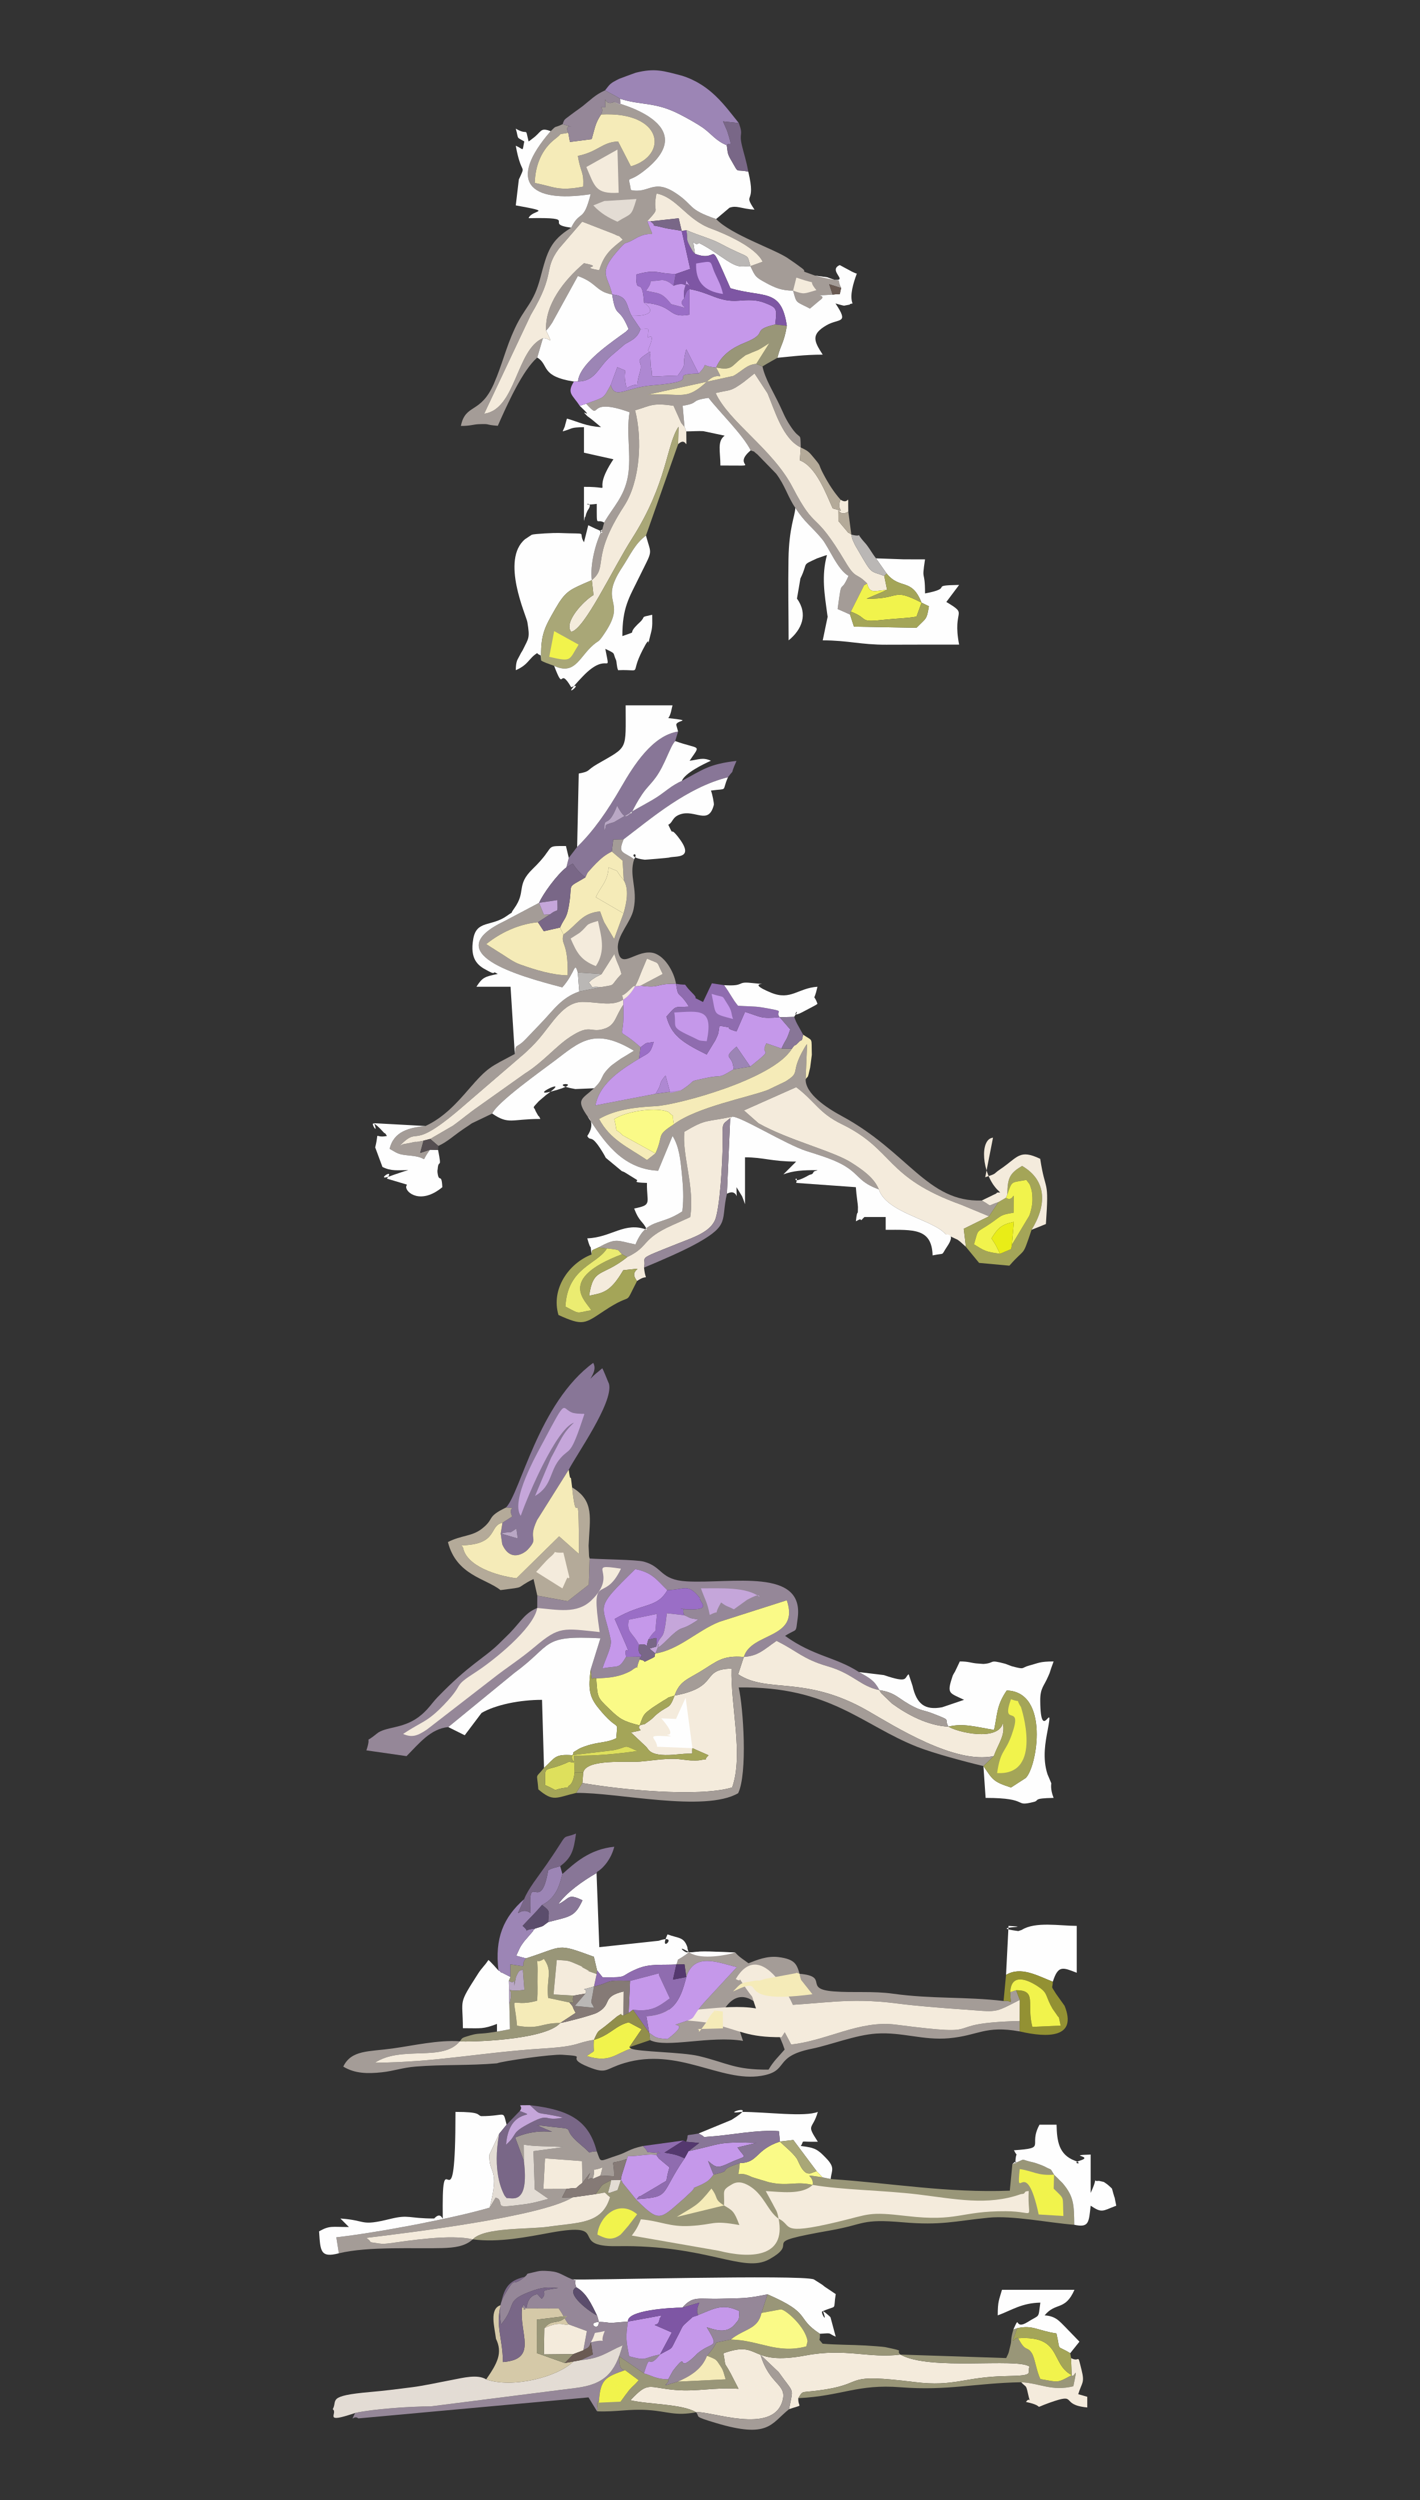 <?xml version="1.0" encoding="UTF-8"?>
<!DOCTYPE svg PUBLIC "-//W3C//DTD SVG 1.1//EN" "http://www.w3.org/Graphics/SVG/1.1/DTD/svg11.dtd">
<!-- Creator: CorelDRAW 2017 -->
<svg xmlns="http://www.w3.org/2000/svg" xml:space="preserve" width="158.75mm" height="279.4mm" version="1.1" style="shape-rendering:geometricPrecision; text-rendering:geometricPrecision; image-rendering:optimizeQuality; fill-rule:evenodd; clip-rule:evenodd"
viewBox="0 0 15874.98 27940"
 xmlns:xlink="http://www.w3.org/1999/xlink">
 <rect x="0" y="0" width="15874.98" height="27940" fill="#333333" stroke="none"/>
 <defs>
  <style type="text/css">
   <![CDATA[
    .fil19 {fill:none}
    .fil33 {fill:#54386E}
    .fil26 {fill:#554E51}
    .fil32 {fill:#5B4D6C}
    .fil18 {fill:#6A5A52}
    .fil15 {fill:#796787}
    .fil7 {fill:#7E56A4}
    .fil30 {fill:#857A76}
    .fil20 {fill:#887697}
    .fil21 {fill:#8F6CAF}
    .fil31 {fill:#918E4B}
    .fil29 {fill:#939133}
    .fil10 {fill:#958798}
    .fil9 {fill:#999678}
    .fil12 {fill:#9A6EC6}
    .fil6 {fill:#9C85B5}
    .fil0 {fill:#A49C97}
    .fil13 {fill:#A4A558}
    .fil4 {fill:#A9A777}
    .fil11 {fill:#AE88D2}
    .fil17 {fill:#B4AA99}
    .fil27 {fill:#B9A7C5}
    .fil14 {fill:#BAB7B5}
    .fil2 {fill:#C598EA}
    .fil25 {fill:#C5A6DA}
    .fil34 {fill:#D5C9A8}
    .fil28 {fill:#DEE05C}
    .fil16 {fill:#E3DCD4}
    .fil24 {fill:#E9ED17}
    .fil23 {fill:#EBEC71}
    .fil8 {fill:#F1F34C}
    .fil3 {fill:#F4EBDC}
    .fil5 {fill:#F5EBB8}
    .fil22 {fill:#FAFA87}
    .fil1 {fill:#FEFEFE}
   ]]>
  </style>
 </defs>
 <g id="Capa_x0020_1">
  <g id="_2159934329392">
   <g>
    <path class="fil0" d="M6719.73 1279.59c694.44,-35.68 756.08,454.82 333.4,579.78l-142.97 -277.95c-176.81,5.29 -223.69,114.66 -450.03,161.15 32.25,196.51 68.16,168.31 59.89,343.31 -279.76,53.87 -322.88,1.41 -541.56,-41.2 5.24,-195.27 75.82,-376.86 231.63,-495.29 98.51,-74.81 2.48,-38.11 142.81,-65.07 -60.57,-135.55 144.1,-27.58 -62.54,-96.71 -104.87,50.1 -59.44,5.35 -133.97,78.24 -484.82,557.66 -248.18,809.27 446.66,704.69 -82.02,324.9 -115.85,169.99 -217.39,374.21 -232.65,145.45 -265.86,259.72 -344.04,556.87 -78.58,298.72 -169.66,319.04 -286.4,569.64 -100.98,216.83 -138.7,399.43 -233.83,616.99 -149.56,342.01 -317.35,218.57 -368.97,472.09 101.77,0.74 141.12,-17.16 196.5,-19.36 147.76,-5.91 58.71,6.02 216.32,17.73 108.25,-245.25 276.55,-618.95 440.86,-762.72l63.55 -215.92c-299.29,122.82 -299.29,794.8 -656.39,843.6l520.73 -1104.11c285.67,-478.17 134.53,-495.28 313.65,-739.47l261.01 -302.83 356.2 138.36c87.58,45.2 26.51,-6.65 97.21,62.87 -128.9,100.81 -209.29,164.03 -262.99,341.62 -252.4,-43.79 80.44,-28.99 -170.21,-78.47 -223.08,190.2 -440.02,463.15 -423.58,752.98 32.03,-34.84 30.68,-32.14 68.11,-88.26l286.96 -521.52c218.01,78.3 193.64,169.43 383.11,207.15 -42.16,-208.16 -163.13,-228.31 51.61,-477.5 125.81,-145.96 66.59,-64.96 198.59,-143.09 225.78,-133.58 232.7,51.84 142.98,-199.66 160.48,-177.03 53.41,-65.35 102.44,-309.42 227.75,43.68 336.22,291.58 607.81,391.6 166.22,61.19 503.23,209.85 578.82,370.84l-136.27 49.08c53.92,120.23 62.03,126.65 177.81,189.75 90.18,49.14 171.69,85.39 299.24,84.55 41.26,151.98 27.35,115.16 188.28,200.89l107.91 -90.85c124.62,-82.57 -179.96,-44.07 145.45,-65.35l-38.28 -116.8 134.59 43.12c-69.23,-141.68 51.9,-40.25 -157.44,-120.63 -0.79,-0.28 -129.13,-16.94 -135.04,-18.35 -228.47,-81.51 -42.27,-12.72 -172.24,-101.38 -8.78,-5.96 -19.08,-14.46 -27.53,-20.43 -8.33,-5.8 -19.13,-13.96 -27.35,-19.7l-84.1 -57.7c-161.38,-103.46 -628.13,-259.04 -794.69,-432.97 -323.49,-110.39 -242.32,-149.06 -445.75,-286.01 -258.37,-173.93 -304.24,7.71 -507.45,-38.39 -27.19,-187.72 -55.16,-59.16 137.8,-206.69 696.91,-532.83 -323.83,-775.5 -327.89,-777.47 -118.77,57.25 -95.35,-130.02 -95.35,60.12 -102.9,0.62 0.28,-16.15 -47.68,80.04z"/>
    <path class="fil0" d="M8006.28 4107.17c-215.93,-20.16 -54.49,-75.71 -195.78,67.6 -393.68,8.95 103.01,81.67 -519.32,132.11 -300.98,24.37 -415.7,163.18 -462.92,-4.73 -90.18,157.67 -55.28,129.8 -275.03,210.02 192.51,210.74 -24.66,-88.15 485.32,95.07 -40.69,232.3 21.79,481.94 -18.52,713.57 -41.09,236.02 -173.31,353.11 -265.96,519.55l-20.55 77.06c-77.96,151.59 -138.86,397.8 -117.08,566.27 189.92,-156.99 -22.06,-238.21 361.6,-829.59 178.05,-274.46 205.97,-746.05 121.98,-1068.53 175.68,-50.38 189.02,-86.75 429.66,-50.61l85.16 190.03c9.85,14.41 24.21,30.68 37.66,44.81l-20.6 -234.67c207.65,-35.12 60.17,-55.05 289.55,-88.77 111.39,147.54 384.9,412.66 470.91,587.1 71.6,28.59 1.19,-12.72 76.39,46.44l207.37 213.05c99.97,131.21 131.38,261.18 215.02,382.71 111.57,170.44 174.27,199.43 297.21,346.4 77.79,93.05 176.18,349.22 297.77,413.45 -98.34,228.08 -70.76,-10.36 -121.81,371.06l138.64 61.35 9.12 -32.25 148.15 -294.56c7.09,-3.55 23.36,-12.73 34.17,-20.38 -127.33,-128.62 -124.57,-41.71 -242.5,-239.85 -367.17,-616.81 -317.3,-310.26 -593.57,-839.72 -219.47,-420.48 -709.13,-724.72 -857.79,-1048.55 167.47,-40.08 158.18,-9.8 314.44,-123.16l120.23 -95.69 145.62 222.62c83.7,199.43 170.39,507.84 371.17,604.49 -4.67,-194.99 2.76,-56.85 -119.45,-245.2 -55.95,-86.23 -67.54,-123.1 -113.25,-220.37 -73.12,-155.58 -165.15,-297.66 -195.15,-439.79l-69.52 -29.21c-108.24,9.17 -152.04,77.06 -256.51,135.32l-957.53 208.94c401.79,-19.47 424.81,75.94 675.41,-157.16 127.77,-118.82 182.88,38.45 90.29,-146.23z"/>
    <path class="fil1" d="M10102.99 6251.05l-309.76 -11.03 118.43 168.81c152.43,187.89 278.18,42.89 390.99,326.64l82.18 40.02c-25.5,153.67 -26.34,126.6 -138.53,240.7l-699.84 -12.78 -43.51 -135.49 -138.64 -61.35c51.05,-381.42 23.47,-142.98 121.81,-371.06 -121.59,-64.23 -219.98,-320.4 -297.77,-413.45 -122.94,-146.97 -185.64,-175.96 -297.21,-346.4 -4.39,97.44 -70.19,219.47 -76.21,572.29 -5.07,299.74 0.9,608.32 1.52,908.62 149.05,-121.08 219.07,-294.56 93.21,-466.35l38.56 -224.99c93.78,-193.13 3.49,-139.15 185.47,-224.54l73.18 -25.72c8.55,-3.16 25.16,-9.12 38.27,-11.6 -65.01,238.33 -24.99,445.81 3.16,660.89 0.95,7.32 3.77,21.62 4.33,28.77l-54.88 263.54c284.31,0 426.05,49.93 712.73,48.75 270.75,-1.13 541.33,-1.13 812.08,-1.13 -80.04,-408.38 113.71,-323.1 -142.97,-476.54l142.97 -190.65c-356.7,6.02 -40.58,30.79 -381.02,95.29 -0.62,-286.45 -40.81,-111.28 -0.28,-381.02l-238.27 -0.22z"/>
    <path class="fil1" d="M6862.76 1139.43c4.06,1.97 1024.8,244.64 327.89,777.47 -192.96,147.53 -164.99,18.97 -137.8,206.69 203.21,46.1 249.08,-135.54 507.45,38.39 203.43,136.95 122.26,175.62 445.75,286.01l148.94 -125.98c82.63,-30.17 122.77,10.53 279.98,21.05 -137.17,-204.83 23.81,-38.61 -69.57,-424.3 -154.91,-33.66 -97.38,32.76 -190.2,-126.26 -47.62,-81.56 -37.04,-82.13 -50.72,-169.65 -117.98,-47.34 -172.97,-126.6 -254.7,-186.55 -67.33,-49.36 -182.44,-113.14 -269.74,-158.17 -278.91,-143.82 -432.25,-97.83 -665.79,-173.93 0,88.77 17.34,67.04 -71.49,35.23z"/>
    <path class="fil2" d="M7199.99 3383.12c159.24,116.4 11.88,150.97 -139.09,146.86l99.01 147.53c115.28,0.28 83.59,-27.92 83.59,95.3 3.04,2.7 95.53,-75.04 0,142.97 62.2,74.47 -1.57,31.07 24.32,13.06 0.51,13.17 5.68,166.28 9.29,178.04 41.76,136.28 -82.41,97.5 300.36,90.52 118.93,-165.49 34.61,-77.23 94.96,-295.24l138.07 272.61c141.29,-143.31 -20.15,-87.76 195.78,-67.6 61.18,-145.74 194.76,-226.62 316.79,-275.15 288.54,-114.77 56.8,-136.27 343.59,-205.73 19.14,-177.76 27.24,-186.38 -125.64,-244.24 -87.81,-33.27 -173.93,-30.34 -282.17,-21.73 -225.33,17.9 -313.99,-88.26 -551.53,-129.41l-0.05 286.51c-249.59,44.92 -160.14,-108.13 -507.28,-134.3z"/>
    <path class="fil3" d="M9694.39 6520.73c28.99,123.44 89.1,79.2 222.9,72.05l-31.75 -156.32c-163.12,-61.69 -131.21,-7.43 -293.77,-288.7 -7.15,-12.27 -28.87,-47.62 -34.95,-60.51 -47.79,-101.38 -24.77,-61.25 -39.18,-112.75 -10.47,-5.52 -27.41,-24.94 -31.35,-16.66l-113.76 -135.49c1.97,-241.09 -23.03,-22.57 110.89,-104.92 -5.13,-246.83 20.43,-60.46 -86.8,-133.13 -55.79,134.37 87.53,144.95 -87.48,97.38 -77.67,-173.37 -187.21,-467.48 -367.23,-536.88l10.08 -143.93c-200.78,-96.65 -287.47,-405.06 -371.17,-604.49l-145.62 -222.62 -120.23 95.69c-156.26,113.36 -146.97,83.08 -314.44,123.16 148.66,323.83 638.32,628.07 857.79,1048.55 276.27,529.46 226.4,222.91 593.57,839.72 117.93,198.14 115.17,111.23 242.5,239.85z"/>
    <path class="fil1" d="M6050 7382.18c-9.28,-293.16 38.45,-369.43 160.6,-582.59 103.91,-181.26 156.88,-205.4 303.79,-271.94l102.05 -43.96c-21.78,-168.47 39.12,-414.68 117.08,-566.27 -84.77,47.51 95.86,58.15 -80.04,-10.41 -10.08,-3.88 -62.31,-31.07 -76.95,-37.21l-47.9 190.6c-77.17,-125.98 80.89,-88.43 -283.87,-103.8 -44.41,-1.86 -269.11,8.5 -300.02,19.87l-74.75 49.37c-275.25,230.95 13.57,854.18 25.61,926.4 30.85,185.36 14.19,177.09 -52.01,314.04 -5.18,10.75 -13.84,21.33 -18.97,31.69l-32.53 61.35c-3.04,7.6 -25.95,33.38 -25.73,130.82 144.44,-63.32 141.91,-129.75 238.05,-190.65 47,45.88 35.01,-13.12 45.59,82.69z"/>
    <path class="fil3" d="M6616.44 6483.69l18.41 166.62c-106.33,60.9 -338.24,304.13 -248.97,411.41 151.31,-30.22 462.19,-701.58 678.51,-1040.39 398.7,-624.3 382.2,-1044.55 521.13,-1251.42l-4.28 194.37c109.14,-104.42 91.19,139.82 91.19,-142.98l-19.93 -51.5c-13.45,-14.13 -27.81,-30.4 -37.66,-44.81l-85.16 -190.03c-240.64,-36.14 -253.98,0.23 -429.66,50.61 83.99,322.48 56.07,794.07 -121.98,1068.53 -383.66,591.38 -171.68,672.6 -361.6,829.59z"/>
    <path class="fil1" d="M6105.28 3694.62c92.82,194.93 33.72,70.03 -35.63,85.45l-63.55 215.92c135.49,80.67 29.83,208.44 409.67,268.33l45.48 -0.84c15.76,-185.92 318.6,-398.02 476.72,-513.47 106.61,-77.85 27.41,-14.63 89.21,-72.27 -111.28,-271.66 -138.64,-100.03 -183.72,-385.75 -189.47,-37.72 -165.1,-128.85 -383.11,-207.15l-286.96 521.52c-37.43,56.12 -36.08,53.42 -68.11,88.26z"/>
    <path class="fil4" d="M6616.44 6483.69l-102.05 43.96c-146.91,66.54 -199.88,90.68 -303.79,271.94 -122.15,213.16 -169.88,289.43 -160.6,582.59 32.26,21.05 77.91,34 145.01,59.5 220.25,102.84 275.31,-77.01 410.74,-208.72 97.94,-95.3 68.33,-26.01 161.1,-166.85 245.25,-372.29 -81.45,-314.88 187.38,-722.86 97.66,-148.21 140.78,-262.08 267.32,-358l359.69 -1020.97 4.28 -194.37c-138.93,206.87 -122.43,627.12 -521.13,1251.42 -216.32,338.81 -527.2,1010.17 -678.51,1040.39 -89.27,-107.28 142.64,-350.51 248.97,-411.41l-18.41 -166.62z"/>
    <path class="fil1" d="M7769.64 2836.21c294.67,113.26 124.51,-228.08 396.5,385.25 372.29,109.42 569.42,-5.13 630.38,420.25 -33.66,199.6 -63.49,194.09 -105.82,357.27 136.05,-13.34 308.74,-35.52 506.77,-35.52 -97.21,-150.41 -135.1,-225.21 42.66,-328.39 139.38,-80.89 256.74,-9.96 100.31,-243.51 15.31,4.17 84.94,24.26 95.41,24.77l62.99 -11.99c4.73,-11.99 21.73,-8.05 32.25,-12.78 -35.07,-87.92 9.46,-230.33 47.68,-333.34 -15.42,-3.72 -44.75,-17.85 -54.71,-22.63l-135.72 -72.95c-173.03,72.5 248.8,249.64 -276.38,117.53 5.91,1.41 134.25,18.07 135.04,18.35 209.34,80.38 88.21,-21.05 157.44,120.63 -29.61,98.17 15.82,58.09 -96.31,73.68 -325.41,21.28 -20.83,-17.22 -145.45,65.35l-107.91 90.85c-160.93,-85.73 -147.02,-48.91 -188.28,-200.89 -127.55,0.84 -209.06,-35.41 -299.24,-84.55 -115.78,-63.1 -123.89,-69.52 -177.81,-189.75 -123.16,2.81 -129.3,30.96 -329.13,-106.67 -79.36,-54.6 -149.33,-103.46 -244.68,-151.13 -69.41,56.17 -80.33,-127.33 -45.99,120.17z"/>
    <path class="fil3" d="M6069.65 3780.07c69.35,-15.42 128.45,109.48 35.63,-85.45 -16.44,-289.83 200.5,-562.78 423.58,-752.98 250.65,49.48 -82.19,34.68 170.21,78.47 53.7,-177.59 134.09,-240.81 262.99,-341.62 -70.7,-69.52 -9.63,-17.67 -97.21,-62.87l-356.2 -138.36 -261.01 302.83c-179.12,244.19 -27.98,261.3 -313.65,739.47l-520.73 1104.11c357.1,-48.8 357.1,-720.78 656.39,-843.6z"/>
    <path class="fil5" d="M6352.9 1484.32c-140.33,26.96 -44.3,-9.74 -142.81,65.07 -155.81,118.43 -226.39,300.02 -231.63,495.29 218.68,42.61 261.8,95.07 541.56,41.2 8.27,-175 -27.64,-146.8 -59.89,-343.31 226.34,-46.49 273.22,-155.86 450.03,-161.15l142.97 277.95c422.68,-124.96 361.04,-615.46 -333.4,-579.78 -65.18,98.17 -67.38,146.52 -104.86,275.71l-243.34 31.52 -18.63 -102.5z"/>
    <path class="fil6" d="M6763.75 1010.14c69.86,37.32 116.97,61.58 170.5,94.06 233.54,76.1 386.88,30.11 665.79,173.93 87.3,45.03 202.41,108.81 269.74,158.17 81.73,59.95 136.72,139.21 254.7,186.55 29.27,-46.27 77.12,67.6 4.9,-160.15l-46.66 -106.27 177.42 19.19c-158.51,-194.59 -310.49,-425.09 -634.1,-529.11 -208.55,-53.99 -302.89,-88.21 -519.66,-33.67 -9.45,2.37 -182.71,67.21 -185.08,68.34 -109.2,54.77 -98.9,57.25 -157.55,128.96z"/>
    <path class="fil1" d="M6195.01 7441.68c120.23,317.41 46.21,-8.45 190.87,239.11 174.33,-80.1 -173.71,195.49 129.35,-121.64 287.75,-301.03 312.35,15.71 251.95,-307.28 126.82,59.67 78.64,37.99 119.79,125.07 7.71,16.33 6.02,72.5 23.19,113.2 289.66,-11.93 122.77,69.29 272.16,-221.83 4.39,-8.67 10.64,-20.04 15.08,-28.71 101.55,-196.96 8.67,108.3 81.68,-172.98 18.35,-70.81 12.1,-123.95 12.1,-196 -148.94,32.99 -60.23,11.37 -140.33,85.73 -169.99,157.89 12.05,79.31 -193.07,152.54 -0.62,-318.99 76.16,-429.93 181.53,-645.8 165.04,-338.07 144.95,-245.2 82.24,-477.84 -126.54,95.92 -169.66,209.79 -267.32,358 -268.83,407.98 57.87,350.57 -187.38,722.86 -92.77,140.84 -63.16,71.55 -161.1,166.85 -135.43,131.71 -190.49,311.56 -410.74,208.72z"/>
    <path class="fil2" d="M6843.46 3291.99c180.35,13.22 152.43,116.29 217.44,237.99 150.97,4.11 298.33,-30.46 139.09,-146.86 -20.43,-326.93 -91.98,-52.91 -87.53,-314.71 236.75,-67.27 227.97,-7.72 442.21,-6.48l161.44 -56.51 -94.91 -424.53c-53.98,-12.16 -147.14,-22.46 -189.3,-33.16 -236.69,-60.06 -48.41,10.75 -159.86,-74.13l-35.4 -1.86c89.72,251.5 82.8,66.08 -142.98,199.66 -132,78.13 -72.78,-2.87 -198.59,143.09 -214.74,249.19 -93.77,269.34 -51.61,477.5z"/>
    <path class="fil1" d="M6754.07 5840.36c92.65,-166.44 224.87,-283.53 265.96,-519.55 40.31,-231.63 -22.17,-481.27 18.52,-713.57 -509.98,-183.22 -292.81,115.67 -485.32,-95.07l-71.99 23.19c186.93,176.69 -24.32,10.07 82.63,112.97 7.77,7.48 20.77,14.07 65.74,50.32l89.67 74.98c-174.61,-11.71 -244.12,-56.69 -381.3,-95.3 -40.92,140.61 -7.32,47.73 -47.62,142.97 126.59,-35.63 76.16,-43.56 238.27,-47.45l0.11 285.73 329.13 73.29c-277.62,415.3 61.29,305.59 -329.24,308.23l0 381.03c6.02,-14.13 9.18,-52.8 12.5,-44.25 3.15,8.05 9.28,-32.7 14.01,-40.75 4.22,-7.21 10.7,-27.08 16.33,-34.9 88.26,-124.01 -127.84,-41.49 100.14,-70.76 0.05,283.36 -5.86,156.26 82.46,208.89z"/>
    <path class="fil1" d="M6385.66 2544.75c101.54,-204.22 135.37,-49.31 217.39,-374.21 -694.84,104.58 -931.48,-147.03 -446.66,-704.69 -123.27,-45.48 -95.24,6.7 -208.27,86.69 -9.91,7.04 -24.48,20.94 -38.78,28.03 -42.44,-177.03 2.81,-55.67 -143.26,-142.97 36.93,127.04 -1.4,86.68 95.36,143.2 -26.29,122.71 2.14,90.57 -95.36,47.67 60.68,339.43 114.72,201.52 42.73,359.92 -1.19,2.64 -7.1,13.56 -8.28,16.32l-34.34 290.73c442.55,80.72 179.79,43.35 143.15,142.98 596.32,-12.33 148.49,62.59 476.32,106.33z"/>
    <path class="fil7" d="M7554.67 3061.93l-24.71 131.66c162.9,-61.58 123.95,57.64 142.69,-57.41 83.59,129.46 5.24,-1.41 -8.39,53.59 -2.36,9.56 -27.58,57.92 -15.87,147.13 28.65,-107.96 50.15,-94.22 58.93,-105.99 237.54,41.15 326.2,147.31 551.53,129.41 108.24,-8.61 194.36,-11.54 282.17,21.73 152.88,57.86 144.78,66.48 125.64,244.24l129.86 15.42c-60.96,-425.38 -258.09,-310.83 -630.38,-420.25 -271.99,-613.33 -101.83,-271.99 -396.5,-385.25 -9.97,-11.48 -23.25,-25.05 -28.99,-35.12 -90.85,-158.79 -41.43,-102.39 -67.83,-229.55l-51.62 9.35 94.91 424.53 -161.44 56.51z"/>
    <path class="fil2" d="M6461.25 4263.48l-45.48 0.84c-79.93,132.23 -19.42,142.7 65.47,271.04l71.99 -23.19c219.75,-80.22 184.85,-52.35 275.03,-210.02l72.95 -197.86c162,70.53 40.3,-17.28 104.25,233.32 193.01,-107.85 70.92,89.78 149.5,-184.06 42.5,-147.87 -94.9,-90.52 112.86,-224.71 -25.89,18.01 37.88,61.41 -24.32,-13.06 95.53,-218.01 3.04,-140.27 0,-142.97 0,-123.22 31.69,-95.02 -83.59,-95.3 -35.4,114.77 -124.45,133.12 -179.22,173.2l-77.91 66.42c-12.83,10.98 -70.13,59.89 -74.92,64.06 -143.98,126.65 -170.78,279.64 -366.61,282.29z"/>
    <path class="fil1" d="M7652.5 4769.8l19.93 51.5c51.84,0 144.32,-6.19 190.65,-2.64l238.27 50.32c-86.35,64.28 -47.73,176.47 -47.4,333.57 517.92,0 105.66,25.73 338.41,-169.09 -86.01,-174.44 -359.52,-439.56 -470.91,-587.1 -229.38,33.72 -81.9,53.65 -289.55,88.77l20.6 234.67z"/>
    <path class="fil3" d="M7236.64 2471.74l35.4 1.86 315.9 -34.34 33.26 141.63 51.62 -9.35c148.83,65.3 270.19,92.43 383.1,152.55 348.15,185.24 286.68,92.7 333.52,249.75l136.27 -49.08c-75.59,-160.99 -412.6,-309.65 -578.82,-370.84 -271.59,-100.02 -380.06,-347.92 -607.81,-391.6 -49.03,244.07 58.04,132.39 -102.44,309.42z"/>
    <path class="fil8" d="M9512.07 6835.67c220.42,83.3 67.15,125.47 390.7,89.16 115.84,-13 236.3,-13.9 343.42,-33.83l56.46 -155.53c-335.65,-173.76 -228.59,-37.04 -614.23,-44.69l228.87 -98c-133.8,7.15 -193.91,51.39 -222.9,-72.05 -10.81,7.65 -27.08,16.83 -34.17,20.38l-148.15 294.56z"/>
    <path class="fil9" d="M8006.28 4107.17c180.23,37.31 172.18,-18.47 279.87,-100.14 81.95,-62.15 23.69,-22.01 118.88,-67.04l72.5 -29.5c23.81,-12.1 110.55,-67.1 123.72,-76.44l-146.63 232.25 69.52 29.21c14.07,-8.89 32.19,-20.04 42.44,-26.11l124.12 -70.42c42.33,-163.18 72.16,-157.67 105.82,-357.27l-129.86 -15.42c-286.79,69.46 -55.05,90.96 -343.59,205.73 -122.03,48.53 -255.61,129.41 -316.79,275.15z"/>
    <path class="fil10" d="M6290.36 1387.61c206.64,69.13 1.97,-38.84 62.54,96.71l18.63 102.5 243.34 -31.52c37.48,-129.19 39.68,-177.54 104.86,-275.71 47.96,-96.19 -55.22,-79.42 47.68,-80.04 0,-190.14 -23.42,-2.87 95.35,-60.12 88.83,31.81 71.49,53.54 71.49,-35.23 -53.53,-32.48 -100.64,-56.74 -170.5,-94.06 -108.69,48.07 -160.87,106.05 -248.63,175.23 -37.15,29.21 -93.72,66.92 -137.34,100.75 -70.31,54.49 -68.17,43.23 -87.42,101.49z"/>
    <path class="fil6" d="M6461.25 4263.48c195.83,-2.65 222.63,-155.64 366.61,-282.29 4.79,-4.17 62.09,-53.08 74.92,-64.06l77.91 -66.42c54.77,-40.08 143.82,-58.43 179.22,-173.2l-99.01 -147.53c-65.01,-121.7 -37.09,-224.77 -217.44,-237.99 45.08,285.72 72.44,114.09 183.72,385.75 -61.8,57.64 17.4,-5.58 -89.21,72.27 -158.12,115.45 -460.96,327.55 -476.72,513.47z"/>
    <path class="fil11" d="M7267.82 3928.84c-207.76,134.19 -70.36,76.84 -112.86,224.71 -78.58,273.84 43.51,76.21 -149.5,184.06 -63.95,-250.6 57.75,-162.79 -104.25,-233.32l-72.95 197.86c47.22,167.91 161.94,29.1 462.92,4.73 622.33,-50.44 125.64,-123.16 519.32,-132.11l-138.07 -272.61c-60.35,218.01 23.97,129.75 -94.96,295.24 -382.77,6.98 -258.6,45.76 -300.36,-90.52 -3.61,-11.76 -8.78,-164.87 -9.29,-178.04z"/>
    <path class="fil12" d="M7199.99 3383.12c347.14,26.17 257.69,179.22 507.28,134.3l0.05 -286.51c-8.78,11.77 -30.28,-1.97 -58.93,105.99 -112.02,90.86 175.12,144.33 -145.17,62.2 -106.72,-136.78 -136.67,-115.61 -280.83,-150.51 117.82,-151.98 -36.13,-88.77 163.58,-117.14 74.75,-10.64 138.64,58.99 143.99,62.14l24.71 -131.66c-214.24,-1.24 -205.46,-60.79 -442.21,6.48 -4.45,261.8 67.1,-12.22 87.53,314.71z"/>
    <path class="fil3" d="M6555.09 1866.75c95.01,219.02 100.02,302.77 361.32,287.69l-13.4 -482.68 -347.92 194.99z"/>
    <path class="fil13" d="M9512.07 6835.67l-9.12 32.25 43.51 135.49 699.84 12.78c112.19,-114.1 113.03,-87.03 138.53,-240.7l-82.18 -40.02 -56.46 155.53c-107.12,19.93 -227.58,20.83 -343.42,33.83 -323.55,36.31 -170.28,-5.86 -390.7,-89.16z"/>
    <path class="fil14" d="M7769.64 2836.21c-34.34,-247.5 -23.42,-64 45.99,-120.17 95.35,47.67 165.32,96.53 244.68,151.13 199.83,137.63 205.97,109.48 329.13,106.67 -46.84,-157.05 14.63,-64.51 -333.52,-249.75 -112.91,-60.12 -234.27,-87.25 -383.1,-152.55 26.4,127.16 -23.02,70.76 67.83,229.55 5.74,10.07 19.02,23.64 28.99,35.12z"/>
    <path class="fil15" d="M8124.48 1622.85c13.68,87.52 3.1,88.09 50.72,169.65 92.82,159.02 35.29,92.6 190.2,126.26 -23.3,-130.26 -45.59,-185.87 -70.19,-289.33 -37.66,-158.62 19.98,-100.93 -35.07,-253.81l-177.42 -19.19 46.66 106.27c72.22,227.75 24.37,113.88 -4.9,160.15z"/>
    <path class="fil16" d="M6633.05 2295.67c86.63,92.48 171.4,137.96 269.34,182.09 158.12,-99.23 152.15,-48.46 213,-253.47l-326.14 20.55c-9.34,1.24 -24.26,-0.34 -33.94,1.63l-122.26 49.2z"/>
    <path class="fil2" d="M7529.96 3193.59c-5.35,-3.15 -69.24,-72.78 -143.99,-62.14 -199.71,28.37 -45.76,-34.84 -163.58,117.14 144.16,34.9 174.11,13.73 280.83,150.51 320.29,82.13 33.15,28.66 145.17,-62.2 -11.71,-89.21 13.51,-137.57 15.87,-147.13 13.63,-55 91.98,75.87 8.39,-53.59 -18.74,115.05 20.21,-4.17 -142.69,57.41z"/>
    <path class="fil17" d="M9396.62 5584.3c-74.64,-84.09 -134.93,-179 -191.27,-285.89 -67.16,-127.44 -15.93,-73.34 -107.57,-182.99 -53.59,-64.06 -60.79,-74.87 -145.79,-114.55l-10.08 143.93c180.02,69.4 289.56,363.51 367.23,536.88 175.01,47.57 31.69,36.99 87.48,-97.38z"/>
    <path class="fil8" d="M6140.24 7340.69c256.96,59.84 218.4,38.67 328.16,-136.27l-273.11 -151.03 -55.05 287.3z"/>
    <path class="fil2" d="M7782.36 2944.96c-7.43,197.63 82.41,310.04 300.41,340.38 -21.22,-93.15 -47.34,-137.85 -86.01,-221.94 -69.85,-152.04 -8.1,-152.1 -214.4,-118.44z"/>
    <path class="fil13" d="M9917.29 6592.78l-228.87 98c385.64,7.65 278.58,-129.07 614.23,44.69 -112.81,-283.75 -238.56,-138.75 -390.99,-326.64l-26.12 27.63 31.75 156.32z"/>
    <path class="fil14" d="M9885.54 6436.46l26.12 -27.63 -118.43 -168.81c-50.32,-64.96 -77.4,-122.15 -122.15,-171.8 -138.92,-154.23 7.83,-51.95 -153.44,-93.72 14.41,51.5 -8.61,11.37 39.18,112.75 6.08,12.89 27.8,48.24 34.95,60.51 162.56,281.27 130.65,227.01 293.77,288.7z"/>
    <path class="fil5" d="M8006.28 4107.17c92.59,184.68 37.48,27.41 -90.29,146.23 -250.6,233.1 -273.62,137.69 -675.41,157.16l957.53 -208.94c104.47,-58.26 148.27,-126.15 256.51,-135.32l146.63 -232.25c-13.17,9.34 -99.91,64.34 -123.72,76.44l-72.5 29.5c-95.19,45.03 -36.93,4.89 -118.88,67.04 -107.69,81.67 -99.64,137.45 -279.87,100.14z"/>
    <path class="fil3" d="M8866.49 3248.14c127.83,44.41 113.64,36.25 260.33,-5.58 -122.14,-144.83 61.47,-41.71 -223.8,-139.87l-36.53 145.45z"/>
    <path class="fil15" d="M7272.04 2473.6c111.45,84.88 -76.83,14.07 159.86,74.13 42.16,10.7 135.32,21 189.3,33.16l-33.26 -141.63 -315.9 34.34z"/>
    <path class="fil17" d="M9517.64 5974.5l-34.22 -257.07c-133.92,82.35 -108.92,-136.17 -110.89,104.92l113.76 135.49c3.94,-8.28 20.88,11.14 31.35,16.66z"/>
    <path class="fil18" d="M9308.13 3292.83c112.13,-15.59 66.7,24.49 96.31,-73.68l-134.59 -43.12 38.28 116.8z"/>
   </g>
   <rect class="fil19" x="2808.71" y="6200.74" width="10257.51" height="10257.51"/>
   <g>
    <path class="fil0" d="M4809.83 12728.5l90.91 78.36c104.47,-48.07 169.77,-115.11 289.89,-195.61 11.59,-7.76 44.69,-29.83 56.4,-37.6 8.39,-5.57 19.53,-13.96 28.03,-19.47l227.52 -108.92c57.25,-129.07 555.35,-481.67 697.82,-589.74 282.79,-214.52 446.6,-378.66 886.44,-112.53l-85.39 52.41c-11.32,6.98 -47.06,27.52 -58.99,35.29 -17.34,11.26 -104.76,74.47 -114.83,84.04 -134.31,127.44 -63.22,127.89 -186.38,247.73 -141.39,128.06 -207.08,121.98 -68.84,320 165.1,246.72 368.02,582.37 785.46,601.79l161.04 -388.9c74.76,118.32 88.88,274.24 102.62,410.23 15.14,150.35 24.82,280.89 6.58,432.19 -249.13,168.76 -397.73,68.84 -523.88,370.1 -211.76,-43.06 -211.08,-76.83 -415.24,33.89l97.15 10.36c169.38,21.5 106.16,10.58 167.41,65.12l58.54 32.42c253.13,-121.47 149.89,-197.68 500.8,-355.57l170.05 -76.11c7.49,-3.54 22.74,-10.07 33.44,-16.32 52.57,-334.81 -94.06,-697.65 -64.74,-953.2 250.32,-148.77 234.11,-103.85 534.24,-168.42 91.87,-5.29 600.95,310.94 830.61,384.4 160.59,51.34 319.61,96.93 442.99,175.68 154.35,98.56 147.87,172.98 365.77,252.85 -52.01,-128.62 -178.44,-217.16 -307.57,-299.57 -203.88,-130.03 -700.85,-250.49 -1037.12,-439.11l-163.47 -144.1 583.95 -259.94c214.4,162.22 253.8,288.98 508.79,413.1 592.05,288.26 474.46,591.99 1336.87,901.47l309.87 128.51 105.6 -158.62c-142.13,46.43 -54.43,53.41 -185.87,-17.85 -609.89,22.07 -823.9,-544.93 -1570.13,-946.39 -165.65,-89.1 -403.08,-247.72 -399.48,-407.64l16.38 -393.74c-12.16,11.93 -22.06,29.1 -29.49,41.76 -170.28,290.51 -29.61,262.14 -213.96,376.63l-197.8 94.46c-211.59,80.21 -793,191.44 -1049.17,383.04 -205.4,133.41 -107.23,107.52 -205.06,325.35l-94.62 74.08c-210.13,-142.47 -411.59,-225.27 -535.37,-458.92 181.36,-103.69 394.08,-130.99 631.34,-142.92 237.93,-11.99 1318.51,-299.29 1524.19,-641.98l-116.29 -2.48 -169.43 -58.26c-82.52,157.84 118.21,23.93 -179.9,260.29l-187.33 30.5c-188.29,115.79 -109.09,54.49 -304.58,96.6 -231.52,49.87 -84.43,11.09 -277.34,135.99l-289.72 41.26 -671.07 129.18c46.55,-262.75 328.55,-423.52 486.9,-522.36l17.11 -127.38c-317.53,-283.7 -169.71,2.53 -193.58,-474.46 -89.33,128.73 -84.83,222.4 -202.58,264.5 -169.38,60.57 -154.63,-62.42 -394.14,96.03 -160.26,105.99 -299.8,280.38 -501.93,406.91l-529.01 375.73c-91.58,63.05 -184.62,142.36 -275.47,207.37l-254.94 148.49z"/>
    <path class="fil2" d="M7161.59 11015.68c-99.52,22.07 -46.49,-26 -129.35,54.1 -126.54,122.31 -59.5,-27.3 -64.34,159.69 23.87,476.99 -123.95,190.76 193.58,474.46 90.51,-64.73 29.16,-36.42 147.14,-59.61 -40.42,133.69 -48.35,116.91 -164.25,186.99 -158.35,98.84 -440.35,259.61 -486.9,522.36l671.07 -129.18c94.34,-147.81 13.01,-85.78 111.96,-205.45l52.69 195.77 125.07 -31.58c192.91,-124.9 45.82,-86.12 277.34,-135.99 195.49,-42.11 116.29,19.19 304.58,-96.6 -5.07,-180.29 -139.43,-100.47 33.61,-253.47l153.72 222.97c298.11,-236.36 97.38,-102.45 179.9,-260.29l169.43 58.26c57.87,-125.18 49.37,-70.24 97.55,-213.39l-117.59 -136.22c-215.42,19.48 -204.33,-1.86 -387.66,-60.17l-95.35 219.3c-190.49,-56.68 32.98,-29.1 -190.6,-63.49 -15.65,98.95 -5.74,76.1 -44.75,159.8l-98.22 161.21c-288.88,-142.18 -394.59,-221.16 -449.42,-423.4 118.49,-133.86 81.51,-100.99 251.84,-111.68 -121.41,-192.57 -118.21,-78.02 -145.28,-255.72 -237.99,-2.98 -168.64,52.52 -395.77,21.33z"/>
    <path class="fil0" d="M6839.79 9516.65l120.34 101.77 12.78 218.01c62.37,101.43 32.42,253.58 -2.08,371.11l-105.38 286.79 -110.89 -187.27c-14.52,-30.85 -33.6,-89.16 -45.82,-121.02 -206.41,17.45 -247.16,142.18 -409.44,257.63 -34.34,117.08 55.84,82.07 46.49,456.45 -165.83,-1.8 -355.58,-58.48 -531.87,-121.53 -70.42,-25.22 -133.35,-71.03 -182.49,-102.67 -52.52,-33.77 -33.33,-20.94 -90.23,-56.96l-105.83 -67.44c198.2,-158.28 407.48,-229.04 578.54,-244.29l136 -89.05 -69.41 4.61 -53.98 -132.84 -384.23 203.32c-751.06,356.36 133.07,608.65 644,741.78 147.99,-165.72 134.54,-300.76 172.93,-166.68l266.19 18.02 142.52 -224.48c41.99,134.64 47.85,105.48 79.71,223.24 -139.66,142.8 -44.36,115.17 -230.9,147.25l-240.64 48.24c-200.56,68.67 -291.52,212.38 -419.86,345.05 -88.37,91.3 -114.21,121.42 -187.78,196.23 -99.74,101.32 -103.63,33.21 -113.14,157.38 -280.55,150.12 -297.04,141.85 -520.17,399.82 -123.55,142.81 -272.83,309.93 -478.51,405.06 -181.53,19.19 -353.22,57.41 -401.23,254.93 105.65,61.86 100.93,62.59 240.97,77.17 222.51,23.14 85.51,98.79 210.81,-66.47l-110.11 36.08 37.61 -138.08c-219.14,43.29 26.51,-12.61 -135.1,22.12 -117.59,25.28 -70.98,6.7 -131.94,36.82 244.52,-250.83 91.24,99.85 740.09,-468.72l663.31 -570.61c48.58,-47.05 88.99,-82.8 144.21,-145.9 162.62,-185.92 281.22,-423.24 497.54,-423.91 247.84,-0.79 456.06,115.11 614.62,-230 16.16,-35.12 30.51,-75.71 43.29,-106.72l62.26 -147.87c159.69,71.88 93.49,12.72 176.07,172.13l-247.45 130.53c227.13,31.19 157.78,-24.31 395.77,-21.33 -20.15,-129.52 -132.22,-334.64 -279.76,-348.49 -188.23,-17.62 -347.08,203.38 -370.21,-43.17 -13.57,-144.78 143.99,-291.02 175.79,-441.03 49.42,-233.37 -55.11,-372.57 6.59,-558.72 -129.36,-92.48 -183.45,-59.27 -117.7,-223.08l-116.02 2.37 -16.26 134.42z"/>
    <path class="fil3" d="M9825.25 13292.97c83.53,260.79 610.06,339.31 744.03,499.06l135.77 62.87c9.96,6.76 22.46,17.17 31.63,24.04l61.81 56.06 -24.1 -202.24 282.18 -139.43 -309.87 -128.51c-862.41,-309.48 -744.82,-613.21 -1336.87,-901.47 -254.99,-124.12 -294.39,-250.88 -508.79,-413.1l-583.95 259.94 163.47 144.1c336.27,188.62 833.24,309.08 1037.12,439.11 129.13,82.41 255.56,170.95 307.57,299.57z"/>
    <path class="fil1" d="M8126.67 13341.55c138.02,-74.7 106.89,147.53 106.89,-73.74l63.04 102.95c4.9,11.26 11.99,31.52 16.16,41.66 4.56,11.08 9.74,31.07 16.1,46.04l0 -524.28c210.74,0 297.2,47.68 571.9,47.68l-142.7 142.97c111.23,-41.26 212.61,-47.78 381.02,-47.45 -14.18,11.77 -38.1,4.45 -47.56,28.26 -8.89,22.46 -33.55,19.81 -45.03,26.34 -253.7,143.93 -106.73,-40.52 -145.45,88.15l666.97 47.9c7.2,102.45 23.58,193.92 23.53,221.73 -0.23,129.91 -5.01,-9.46 -23.31,159.3 17.79,-7.43 52.01,-32.37 55.73,-15.88 3.04,13.57 20.77,-15.65 39.57,-31.75l238.05 0.06 0.11 142.92c308.91,0 515.72,-19.53 524.39,285.95 150.57,-31.52 87.02,11.65 160.08,-95.69 105.55,-155.08 -5.74,-133.63 -16.88,-142.64 -133.97,-159.75 -660.5,-238.27 -744.03,-499.06 -217.9,-79.87 -211.42,-154.29 -365.77,-252.85 -123.38,-78.75 -282.4,-124.34 -442.99,-175.68 -229.66,-73.46 -738.74,-389.69 -830.61,-384.4l-22.06 16.1 -37.15 845.41z"/>
    <path class="fil20" d="M6452.07 9465.37l-93.33 121.92 -26.74 106.16c108.86,-57.58 40.42,-57.08 136.84,43.12 7.82,8.16 26.57,26.85 34.62,34.95 8.67,8.79 27.24,22.86 40.81,34.34 35.63,-75.6 17.9,-41.6 49.19,-80.44 8.05,-9.96 59,-64.79 68.73,-74.47 66.88,-66.19 102.45,-94.45 177.6,-134.3l16.26 -134.42 116.02 -2.37c301.65,-227.12 705.35,-579.1 1166.19,-693.31 93.44,-123.72 6.19,20.49 95.3,-182.49 -309.42,35.18 -375.28,98.06 -611.24,223.36 -115.17,51.28 -184.52,120.4 -272.44,177.7 -98.23,64.06 -207.09,115.45 -307.28,179.34l-179.34 104.75c-134.76,37.04 -69.52,26.18 -105.6,90.63 -6.81,-183.11 33.04,6.75 141.74,-275.99 101.03,190.37 112.8,100.25 156.2,89.62 39.4,-77.68 69.57,-137.8 125.24,-219.42 53.81,-78.86 88.09,-100.81 150.35,-185.58 103.29,-140.9 160.2,-347.53 217.22,-406.3l32.2 -106.61c-285.39,43.79 -496.42,379.05 -631.17,612.65 -162.51,281.73 -314.43,498.38 -497.37,677.16z"/>
    <path class="fil3" d="M7012.09 14049.66c-288.65,229.61 -377.7,110.73 -426.11,431.91 148.26,-32.76 233.49,-31.01 381.64,-285.5 323.27,-31.46 32.36,-29.66 154.34,120.24 139.71,-94.91 96.48,34.16 77.96,-149.68 32.31,-136.95 -110.38,-73.79 374.83,-267.31 162.79,-64.9 350.57,-122.15 415.42,-256.51 57.52,-119.28 88.82,-669.45 88.2,-852.56 -0.9,-258.48 -11.2,-211.42 85.45,-294.11l22.06 -16.1c-300.13,64.57 -283.92,19.65 -534.24,168.42 -29.32,255.55 117.31,618.39 64.74,953.2 -10.7,6.25 -25.95,12.78 -33.44,16.32l-170.05 76.11c-350.91,157.89 -247.67,234.1 -500.8,355.57z"/>
    <path class="fil1" d="M5755.32 11779.3c9.51,-124.17 13.4,-56.06 113.14,-157.38 73.57,-74.81 99.41,-104.93 187.78,-196.23 128.34,-132.67 219.3,-276.38 419.86,-345.05l-16.88 -212.27c-38.39,-134.08 -24.94,0.96 -172.93,166.68 -510.93,-133.13 -1395.06,-385.42 -644,-741.78l384.23 -203.32c44.86,-101.99 200.62,-315.56 305.48,-396.5l26.74 -106.16 -31.52 -132c-255.67,-0.22 -99.92,-8.1 -371.23,255.05 -191.38,185.64 -68.39,248.91 -207.42,442.37 -61.08,85 13.17,15.48 -79.99,81.96 -175.96,125.64 -340.33,45.93 -377.76,258.37 -39.79,226.05 51.11,298.72 151.7,350.51 22.8,11.76 71.26,40.87 78.92,28.09 7.32,-12.16 29.38,7.37 43.28,13.28 -146.12,29.67 -172.35,39.57 -238.32,142.92l381.3 0.28 47.62 751.18z"/>
    <path class="fil1" d="M6452.07 9465.37c182.94,-178.78 334.86,-395.43 497.37,-677.16 134.75,-233.6 345.78,-568.86 631.17,-612.65l-19.37 -69.86c-14.01,-61.41 214.46,-45.93 -90.23,-80.26 30.06,-35.97 38.67,-116.02 47.68,-142.75l-524.22 0c0,513.92 32.53,454.14 -315.84,655.93 -131.21,76.05 -69.63,79.32 -208.44,106.62l-18.12 820.13z"/>
    <path class="fil1" d="M5502.58 12445.26c188.12,127.27 209.62,60 538.69,60 -5.52,-11.65 -19.7,-40.13 -21.9,-31.86l-32.93 -58.26c-13.79,-53.81 -50.77,-14.91 38.62,-109.54l77.39 -65.91c345.06,-246.38 -293.37,67.21 130.15,-60.46 320.79,-96.7 -159.64,-70.75 199.26,-7.99l209.39 -8.78c123.16,-119.84 52.07,-120.29 186.38,-247.73 10.07,-9.57 97.49,-72.78 114.83,-84.04 11.93,-7.77 47.67,-28.31 58.99,-35.29l85.39 -52.41c-439.84,-266.13 -603.65,-101.99 -886.44,112.53 -142.47,108.07 -640.57,460.67 -697.82,589.74z"/>
    <path class="fil3" d="M4734.69 12747.81l75.14 -19.31 254.94 -148.49c90.85,-65.01 183.89,-144.32 275.47,-207.37l529.01 -375.73c202.13,-126.53 341.67,-300.92 501.93,-406.91 239.51,-158.45 224.76,-35.46 394.14,-96.03 117.75,-42.1 113.25,-135.77 202.58,-264.5 4.84,-186.99 -62.2,-37.38 64.34,-159.69 82.86,-80.1 29.83,-32.03 129.35,-54.1l247.45 -130.53c-82.58,-159.41 -16.38,-100.25 -176.07,-172.13l-62.26 147.87c-12.78,31.01 -27.13,71.6 -43.29,106.72 -158.56,345.11 -366.78,229.21 -614.62,230 -216.32,0.67 -334.92,237.99 -497.54,423.91 -55.22,63.1 -95.63,98.85 -144.21,145.9l-663.31 570.61c-648.85,568.57 -495.57,217.89 -740.09,468.72 60.96,-30.12 14.35,-11.54 131.94,-36.82 161.61,-34.73 -84.04,21.17 135.1,-22.12z"/>
    <path class="fil1" d="M6613.17 14020.28c6.24,-61.13 -5.52,-38.27 75.82,-78.52 204.16,-110.72 203.48,-76.95 415.24,-33.89 126.15,-301.26 274.75,-201.34 523.88,-370.1 18.24,-151.3 8.56,-281.84 -6.58,-432.19 -13.74,-135.99 -27.86,-291.91 -102.62,-410.23l-161.04 388.9c-417.44,-19.42 -620.36,-355.07 -785.46,-601.79 0.17,0.34 91.47,68.85 -6.86,213.68 43,74.97 36.47,-51.34 190.7,213.11 5.01,8.61 10.87,22.23 16.33,30.73l178.32 147.7c8.22,3.94 23.3,9.46 30.79,12.78l139.43 86.41c18.69,13.67 -69.46,28.37 111.62,33.49 -4.67,226.56 65.3,245.02 -142.97,285.95 60.62,158.73 92.37,130.98 142.97,238.1 -249.3,-96.03 -396.44,86.46 -667.19,95.3 51.72,183.67 28.65,14.24 47.62,180.57z"/>
    <path class="fil21" d="M8716.8 11368.5c-62.82,-79.93 105.38,-58.54 -204.89,-110.77 -75.65,-12.73 -179.67,-10.92 -261.13,-17.79 -57.58,-67.1 -83.02,-129.64 -155.58,-229.66l-136.72 -21.05 -98.79 209.11c-168.81,-86.97 -19.76,-0.51 -122.04,-102.5 -136.78,-136.45 -11.59,-70.81 -180.29,-101.49 27.07,177.7 23.87,63.15 145.28,255.72 -170.33,10.69 -133.35,-22.18 -251.84,111.68 54.83,202.24 160.54,281.22 449.42,423.4l98.22 -161.21c39.01,-83.7 29.1,-60.85 44.75,-159.8 223.58,34.39 0.11,6.81 190.6,63.49l95.35 -219.3c183.33,58.31 172.24,79.65 387.66,60.17z"/>
    <path class="fil5" d="M8853.13 11720.59c-205.68,342.69 -1286.26,629.99 -1524.19,641.98 -237.26,11.93 -449.98,39.23 -631.34,142.92 123.78,233.65 325.24,316.45 535.37,458.92l94.62 -74.08 -365.71 -201.57c-104.53,-105.26 -49.26,14.13 -94.29,-183.27 160.03,-96.03 478.97,-131.89 603.7,-78.92 85.06,81.34 33.55,-5.52 61.36,138.41 256.17,-191.6 837.58,-302.83 1049.17,-383.04l197.8 -94.46c184.35,-114.49 43.68,-86.12 213.96,-376.63 7.43,-12.66 17.33,-29.83 29.49,-41.76l-16.38 393.74c26.68,-47.28 18.58,13.85 50.55,-131.77 1.52,-6.98 18.69,-142.02 18.69,-142.19 -6.36,-204.22 17.5,-146.63 -96.99,-225.16 -28.59,114.83 6.76,20.21 -63.55,97.66 -34.67,38.28 -19.64,-3.94 -62.26,59.22z"/>
    <path class="fil1" d="M6972.07 9379.86c-65.75,163.81 -11.66,130.6 117.7,223.08 68.56,-113.87 -123.95,-22.74 118.88,5.29 6.7,0.79 261.46,-20.83 269.74,-23.59 67.66,-22.68 305.65,25.28 97.83,-236.64 -97.05,-122.31 -33.05,22.46 -105.21,-130.87 53.81,-25.16 39.57,-82.85 132.96,-115.84 166.78,-58.94 315.78,126.93 376.46,-105.26 3.99,-15.31 -16.16,-120.57 -32.59,-160.42 200.16,-28.15 116.52,19.81 190.42,-149.06 -460.84,114.21 -864.54,466.19 -1166.19,693.31z"/>
    <path class="fil5" d="M6299.3 10443.67l-38.39 -77.34 -181.53 40.98 -65.47 -100.08c-171.06,15.25 -380.34,86.01 -578.54,244.29l105.83 67.44c56.9,36.02 37.71,23.19 90.23,56.96 49.14,31.64 112.07,77.45 182.49,102.67 176.29,63.05 366.04,119.73 531.87,121.53 9.35,-374.38 -80.83,-339.37 -46.49,-456.45z"/>
    <path class="fil13" d="M6613.17 14020.28c-257.58,99.58 -455.95,389.75 -369.43,676.37 274.8,123.78 289.04,99.8 511.44,-47.45 350.85,-232.3 204.9,-20.04 366.78,-332.89 -121.98,-149.9 168.93,-151.7 -154.34,-120.24 -148.15,254.49 -233.38,252.74 -381.64,285.5 48.41,-321.18 137.46,-202.3 426.11,-431.91l-58.54 -32.42c-732.33,277.68 -400.73,523.38 -344.49,625.43 -180.07,32.54 -116.47,47.62 -287.92,-40.19 23.75,-438.44 353.61,-467.42 465,-650.36l-97.15 -10.36c-81.34,40.25 -69.58,17.39 -75.82,78.52z"/>
    <path class="fil1" d="M4325.58 13172.51l223.69 66.65c-1.35,4.05 -8.22,18.46 -8.61,22.91 -6.14,66.42 164.7,204.72 404.49,5.96 -8.27,-171.68 -38.11,-36.19 -54.09,-165.09 -0.4,-3.44 -0.68,-14.92 -0.73,-18.46 0,-4 2.7,-16.22 3.03,-20.55 8.22,-120.35 49.2,20.15 4.11,-211.76l-90.28 -2.36c-125.3,165.26 11.7,89.61 -210.81,66.47 -140.04,-14.58 -135.32,-15.31 -240.97,-77.17 48.01,-197.52 219.7,-235.74 401.23,-254.93l-573.76 -31.24c68,184.85 -109.87,-114.04 65.13,58.76l50.21 53.42c4.17,-9.4 20.43,18.91 27.36,30.79 -155.87,30.12 -80.83,-77.79 -130.99,127.55l80.95 218.07c98.56,50.38 172.69,35.63 288.36,35.63 -15.14,6.3 -34.84,9.9 -47.11,13.9l-119.39 40.3c-247,98.57 34.23,-101.15 -71.82,41.15z"/>
    <path class="fil13" d="M11261.63 13349.43c55.33,-161.1 39.41,-128.06 212.94,-163.13 33.67,51.9 33.83,28.43 56.74,109.99 8.5,30.34 11.09,82.47 10.76,114.61 -0.57,55.22 -15.03,124.28 -35.02,175.51l-194.36 324.78 -8.62 48.41 -124.17 52.46c-168.58,-22.06 -179.39,-36.98 -291.01,-105.43 54.37,-184 18.01,-120.57 184.12,-233.37 120.51,-81.84 104.25,-97.38 258.31,-119.5 0,-346.8 20.21,-97.49 -85.95,-167.29l-83.2 48.24 -105.6 158.62 -282.18 139.43 24.1 202.24 147.19 179.06 338.86 31.13c188.63,-216.38 138.25,-76.78 247.84,-400.78 166.11,-266.81 178.83,-548.26 -105.48,-713.97 -137.35,80.6 -164.42,133.63 -165.27,318.99z"/>
    <path class="fil5" d="M6544.27 9805.86c-207.71,123.95 -146.69,56.57 -176.69,266.59 -29.16,204.27 -52.13,171.73 -106.67,293.88l38.39 77.34c162.28,-115.45 203.03,-240.18 409.44,-257.63 12.22,31.86 31.3,90.17 45.82,121.02l110.89 187.27 105.38 -286.79 -309.99 -180.46c56.85,-125.81 131.83,-168.48 143.2,-333.63 158.57,74.58 38.5,-11.99 168.87,142.98l-12.78 -218.01 -120.34 -101.77c-75.15,39.85 -110.72,68.11 -177.6,134.3 -9.73,9.68 -60.68,64.51 -68.73,74.47 -31.29,38.84 -13.56,4.84 -49.19,80.44z"/>
    <path class="fil1" d="M8095.2 11010.28c72.56,100.02 98,162.56 155.58,229.66 81.46,6.87 185.48,5.06 261.13,17.79 310.27,52.23 142.07,30.84 204.89,110.77l161.5 -4.28c95.86,-139.03 -73.52,32.76 89.33,-51.16l124.11 -65.35c14.25,-7.94 33.1,-17.17 47.34,-28.94 -48.35,-134.98 -45.03,4.62 0,-190.87 -218.91,14.69 -298.39,157.44 -519.26,66.36 -344.55,-142.13 99.06,-75.48 -229.1,-109.59 -158.45,-16.5 -58.94,40.52 -295.52,25.61z"/>
    <path class="fil1" d="M7055.6 9093.47l-13 -9.01c100.19,-63.89 209.05,-115.28 307.28,-179.34 87.92,-57.3 157.27,-126.42 272.44,-177.7 35.8,-87.36 234.38,-184.35 325.29,-225.44 -94.23,-42.44 -138.36,-10.92 -238.27,0 128.23,-191.5 121.13,-118.1 -160.93,-219.81 -57.02,58.77 -113.93,265.4 -217.22,406.3 -62.26,84.77 -96.54,106.72 -150.35,185.58 -55.67,81.62 -85.84,141.74 -125.24,219.42z"/>
    <path class="fil22" d="M7327.59 12890.33c97.83,-217.83 -0.34,-191.94 205.06,-325.35 -27.81,-143.93 23.7,-57.07 -61.36,-138.41 -124.73,-52.97 -443.67,-17.11 -603.7,78.92 45.03,197.4 -10.24,78.01 94.29,183.27l365.71 201.57z"/>
    <path class="fil8" d="M11261.63 13349.43l-16.26 37.04c106.16,69.8 85.95,-179.51 85.95,167.29 -154.06,22.12 -137.8,37.66 -258.31,119.5 -166.11,112.8 -129.75,49.37 -184.12,233.37 111.62,68.45 122.43,83.37 291.01,105.43 -44.3,-89.5 -39.57,-87.53 -95.92,-172.13 76.33,-122.48 114.61,-153.95 250.49,-184.51l-21.78 255.77 194.36 -324.78c19.99,-51.23 34.45,-120.29 35.02,-175.51 0.33,-32.14 -2.26,-84.27 -10.76,-114.61 -22.91,-81.56 -23.07,-58.09 -56.74,-109.99 -173.53,35.07 -157.61,2.03 -212.94,163.13z"/>
    <path class="fil3" d="M10976.3 13416.86c131.44,71.26 43.74,64.28 185.87,17.85l83.2 -48.24 16.26 -37.04c0.85,-185.36 27.92,-238.39 165.27,-318.99 284.31,165.71 271.59,447.16 105.48,713.97l160.37 -64.68c36.59,-526.08 -3.71,-335.59 -63.77,-728.77 -234.17,-111.45 -246.89,-18.07 -447.28,117.08 -87.75,59.16 -26.68,42.72 -167.18,88.99l86.97 -442.43c-151.53,14.24 -127.27,394.98 45.31,578.09 8.45,8.95 23.59,21.95 34.28,33.94 -14.13,3.89 -34.95,-6.64 -42.55,11.37l-162.23 78.86z"/>
    <path class="fil10" d="M7199.92 14166.63c192.34,-79.36 449.42,-190.76 606.35,-279.58 355.47,-201.13 251.78,-248.46 320.4,-545.5l37.15 -845.41c-96.65,82.69 -86.35,35.63 -85.45,294.11 0.62,183.11 -30.68,733.28 -88.2,852.56 -64.85,134.36 -252.63,191.61 -415.42,256.51 -485.21,193.52 -342.52,130.36 -374.83,267.31z"/>
    <path class="fil15" d="M6332 9693.45c-104.86,80.94 -260.62,294.51 -305.48,396.5l204.72 -30.51c2.2,171.68 13.4,80.83 -81.33,158.74l-136 89.05 65.47 100.08 181.53 -40.98c54.54,-122.15 77.51,-89.61 106.67,-293.88 30,-210.02 -31.02,-142.64 176.69,-266.59 -13.57,-11.48 -32.14,-25.55 -40.81,-34.34 -8.05,-8.1 -26.8,-26.79 -34.62,-34.95 -96.42,-100.2 -27.98,-100.7 -136.84,-43.12z"/>
    <path class="fil3" d="M6379.79 10489.27c70.81,164.87 115.56,241.65 281.28,307.95 114.38,-171.51 58.76,-337.11 23.81,-504.91 -157.67,46.16 -91.75,36.53 -203.37,132.11l-101.72 64.85z"/>
    <path class="fil23" d="M6953.55 14017.24c-61.25,-54.54 1.97,-43.62 -167.41,-65.12 -111.39,182.94 -441.25,211.92 -465,650.36 171.45,87.81 107.85,72.73 287.92,40.19 -56.24,-102.05 -387.84,-347.75 344.49,-625.43z"/>
    <path class="fil5" d="M6970.83 10207.54c34.5,-117.53 64.45,-269.68 2.08,-371.11 -130.37,-154.97 -10.3,-68.4 -168.87,-142.98 -11.37,165.15 -86.35,207.82 -143.2,333.63l309.99 180.46z"/>
    <path class="fil2" d="M7538.11 11315.59c31.91,178.49 -61.36,152.15 220.37,282.85 72.56,33.66 40.47,29.89 142.3,38.17 78.58,-375.06 -79.48,-335.37 -362.67,-321.02z"/>
    <path class="fil3" d="M6725.41 10886.39l-65.02 34.16c-91.02,61.58 -16.27,6.03 -78.35,59.9 87.13,97.66 -28.32,32.19 134.7,51.95 186.54,-32.08 91.24,-4.45 230.9,-147.25 -31.86,-117.76 -37.72,-88.6 -79.71,-223.24l-142.52 224.48z"/>
    <path class="fil24" d="M11179.9 14012.06l124.17 -52.46 8.62 -48.41 21.78 -255.77c-135.88,30.56 -174.16,62.03 -250.49,184.51 56.35,84.6 51.62,82.63 95.92,172.13z"/>
    <path class="fil20" d="M8736.84 11718.11l116.29 2.48c42.62,-63.16 27.59,-20.94 62.26,-59.22 70.31,-77.45 34.96,17.17 63.55,-97.66l-65.24 -117.64c-3.43,-6.76 -10.86,-21.39 -13.9,-27.64 -2.93,-5.97 -9.18,-22.4 -11.43,-27.3 -2.19,-4.73 -6.98,-17.84 -10.07,-26.91l-161.5 4.28 117.59 136.22c-48.18,143.15 -39.68,88.21 -97.55,213.39z"/>
    <path class="fil2" d="M8195.23 11388.71c-23.81,-61.47 -7.55,-81.79 -57.59,-159.35 -80.1,-124.12 -21.39,-70.14 -182.26,-121.76 53.47,247.34 4.67,216.26 239.85,281.11z"/>
    <path class="fil14" d="M6476.1 11080.64l240.64 -48.24c-163.02,-19.76 -47.57,45.71 -134.7,-51.95 62.08,-53.87 -12.67,1.68 78.35,-59.9l65.02 -34.16 -266.19 -18.02 16.88 212.27z"/>
    <path class="fil6" d="M8200.18 11950.64l187.33 -30.5 -153.72 -222.97c-173.04,153 -38.68,73.18 -33.61,253.47z"/>
    <path class="fil25" d="M6026.52 10089.95l53.98 132.84 69.41 -4.61c94.73,-77.91 83.53,12.94 81.33,-158.74l-204.72 30.51z"/>
    <polygon class="fil26" points="4807.19,12849.81 4897.47,12852.17 4900.74,12806.86 4809.83,12728.5 4734.69,12747.81 4697.08,12885.89 "/>
    <path class="fil27" d="M7042.6 9084.46l13 9.01c-43.4,10.63 -55.17,100.75 -156.2,-89.62 -108.7,282.74 -148.55,92.88 -141.74,275.99 36.08,-64.45 -29.16,-53.59 105.6,-90.63l179.34 -104.75z"/>
    <path class="fil12" d="M7161.48 11703.93l-17.11 127.38c115.9,-70.08 123.83,-53.3 164.25,-186.99 -117.98,23.19 -56.63,-5.12 -147.14,59.61z"/>
    <path class="fil11" d="M7328.54 12224.49l289.72 -41.26 -125.07 31.58 -52.69 -195.77c-98.95,119.67 -17.62,57.64 -111.96,205.45z"/>
   </g>
   <g>
    <path class="fil10" d="M6006.74 17832.28l-0.79 138.58c-138.81,56.06 -182.21,151.98 -308.18,281.84l-121.25 119.39c-172.58,167.01 -329.4,227.69 -686.22,597.17 -66.48,68.84 -107.79,144.66 -211.65,221.16 -182.94,134.76 -367.68,103.46 -467.76,185.75 -158.11,130.03 -48.8,-11.82 -114.72,185.87l448.74 64.45c137.4,-137.68 268.61,-307.11 466.52,-324.73l744.82 -609.84c428.81,-313.53 286.06,-418.56 956.19,-382.37l-108.76 348.54c23.65,185.65 -4.55,68.06 62.09,100.76 108.13,-7.6 182.49,-6.98 293.77,-43.57 24.21,-7.99 86.3,-35.51 99.47,-45.53 130.42,-99.07 21.95,54.82 91.35,-122.32l6.08 -32.59 -157.49 2.25c-85.51,142.47 -78.19,92.71 -263.15,129.01 33.04,-111 107.39,-241.53 91.75,-319.83 -84.1,-420.76 -202.31,-323.61 274.18,-789.68 192,36.98 241.88,122.71 358.84,235.29 204.95,-7.04 227.07,-79.82 362.56,85.67 -8.27,52.18 178.21,154.06 -215.92,124.29 86.12,-11.65 2.98,-10.81 43,70.08 97.55,44.35 47.73,27.75 156.37,48.52 -240.69,164.76 -135.77,14.91 -381.02,257.41 -156.48,154.74 2.87,-122.54 -98.9,122.09 263.55,-41.04 473.17,-259.16 716.96,-354.85l752.3 -240.35c149.5,438.43 -397.12,352.48 -480.26,633.42 162.62,-12.61 216.88,-76.22 365.6,-179.51 229.15,112.36 294.73,203.66 570.04,283.31 290.96,84.26 364.53,223.97 580.45,266.81 -54.26,-104.19 -106.16,-134.65 -228.53,-201.52 -261.91,-169.93 -504.46,-173.59 -826.49,-404.66 143.31,-90.96 116.12,-19.87 140.66,-194.7 80.33,-572.91 -743.58,-386.37 -1239.82,-414.35 -302.84,-17.11 -264.11,-162.45 -480.2,-220.6 -84.72,-22.79 -472.04,-25.27 -606.07,-35.23l-8.84 292.76 -236.47 184.57 -339.25 -62.76z"/>
    <path class="fil3" d="M7541.63 18949.78c-58.99,156.99 -61.41,101.38 -185.3,197.64 -56.01,43.56 -47.23,50.21 -105.49,90.45 -74.58,51.62 -15.37,17.51 -100.03,45.54 -35.74,67.55 93.33,39.12 -96.76,78.64l169.66 159.8c32.25,31.24 34.9,120.29 364.75,83.98 197.01,-21.67 138.87,23.98 152.15,-68.39l181.14 79.6c-76.05,70.08 35.63,28.87 -101.49,55.78 -17.79,3.49 -63.83,2.14 -88.26,2.08 -44.36,-0.11 -129.97,-16.89 -194.14,-18.01 -122.99,-2.14 -259.27,20.04 -383.61,30.84 -134.48,11.66 -594.86,-33.77 -633.7,119.68l-9.8 119.44c409.9,72.44 1294.2,162.56 1674.26,49.54 128.96,-362.79 -19.47,-917.97 -6.75,-1327.98 -354.68,6.87 -124,206.58 -636.63,301.37z"/>
    <path class="fil1" d="M5011.43 19301.76l183.96 91.47 187.83 -249.08c158.06,-92.93 433.49,-147.2 676.6,-146.69l22.01 760.75c125.86,-115.28 117.76,-156.2 317.19,-142.41 32.98,-41.38 -31.47,-9.74 70.47,-68.84 35.69,-20.66 96.99,-39.97 136.62,-50.38 112.85,-29.55 194.25,-24.77 282.85,-70.2 17.95,-232.81 37.82,-41.59 -202.59,-341.84 -99.63,-124.4 -112.29,-216.04 -82.69,-426.45l108.76 -348.54c-670.13,-36.19 -527.38,68.84 -956.19,382.37l-744.82 609.84z"/>
    <path class="fil1" d="M9603.22 18687.25c122.37,66.87 174.27,97.33 228.53,201.52 192.12,30 208.05,99.57 387.72,188.51 87.31,43.17 117.36,38.11 204.84,71.82 233.32,90.12 120.63,50.38 179.45,147.88 164.81,-42.62 316,5.74 509.25,36.41 38.89,-178.32 27.07,-273.39 141.79,-440.4 480.59,13.79 341.22,853.29 212.32,978.02l-164.7 106.39c-203.26,-66.65 -201.69,-85.05 -308.13,-239.57l24.49 355.47c509.75,0.62 301.54,105.09 540.37,44.52 64.17,-16.27 -20.71,-40.41 219.64,-44.47 -40.13,-101.54 -24.65,-158.73 -25.67,-163.4l-42.32 -100.25c-59.33,-180.92 -23.31,-361.66 1.68,-493.88 71.6,-378.66 -79.59,177.93 -83.08,-329.41 -0.96,-142.52 40.87,-158 90.8,-275.76 5.23,-12.33 10.58,-24.65 15.53,-37.15 61.69,-154.46 -73.46,196.9 43.06,-124.96 -155.92,-0.34 -168.75,18.18 -271.2,45.2 -99.4,26.23 -39.06,49.53 -197.29,7.82 -10.98,-2.87 -23.36,-9.96 -34.68,-13.23 -11.82,-3.43 -24.2,-10.52 -36.36,-13.79 -195.43,-52.34 -107.12,-7.71 -245.08,1.75l-79.88 -6.02c-66.59,-7.21 -87.3,-21.96 -183.78,-21.96l-54.6 114.78c-2.31,4.5 -10.53,15.7 -12.72,20.65 -2.48,5.35 -10.3,17.62 -12.33,23.65 -68.78,206.35 -42.1,188.56 127.1,269.85l-245.36 83.25c-192.96,35.8 -285.78,-35.24 -331.32,-240.36l-42.67 -128.84c-53.47,36.3 6.31,106.5 -277.22,9.51l-278.18 -33.55z"/>
    <path class="fil22" d="M7326.66 18479.94c-23.86,37.66 25.9,23.19 -56.79,61.86 -113.71,53.25 -17.96,21.73 -119.51,5.63 -69.4,177.14 39.07,23.25 -91.35,122.32 -13.17,10.02 -75.26,37.54 -99.47,45.53 -111.28,36.59 -185.64,35.97 -293.77,43.57 15.42,218.52 10.58,209.51 148.77,342.63 112.41,108.19 148.16,134.31 336.27,181.93 45.32,-125.24 41.15,-122.54 142.19,-197.52 4.73,-3.49 104.76,-68.61 116.74,-75.54 114.55,-65.69 15.26,-22.12 131.89,-60.57 55.22,-160.59 141.12,-178.94 295.69,-273.45 176.13,-107.62 240.35,-178.88 478.34,-158.17 83.14,-280.94 629.76,-194.99 480.26,-633.42l-752.3 240.35c-243.79,95.69 -453.41,313.81 -716.96,354.85z"/>
    <path class="fil20" d="M5656.73 16848.29c144.16,11.54 9.74,-19.99 69.46,99.91l-108.8 69.69 -19.7 120.68c157.04,-36.19 59.44,21.28 175.28,-54.99l15.31 110.55 -186.77 -55 13.34 119.9c92.43,210.07 252.07,94.85 285.84,58.6 134.93,-144.84 -7.54,-93.22 103.12,-328.85l334.08 -531.08c4.28,-6.98 12.49,-21.51 20.32,-31.13 76.1,-154.63 502.38,-751.91 450.37,-960.07l-19.25 -45.76c-4,-9.91 -43.29,-108.13 -55.96,-128.96 -54.65,47.28 -82.12,64.23 -133.18,117.76 33.89,-57.25 65.69,-115.45 31.75,-178.21 -612.99,449.07 -812.36,1449.5 -975.21,1616.96z"/>
    <path class="fil3" d="M8315.66 18518.16l-63.38 193.35c330.14,218.57 746.68,6.42 1447.31,407.7 294.61,168.76 973.29,602.24 1410.6,506.66 53.31,-146.07 130.87,-231.57 101.88,-367.68 -56.57,207.77 -508.29,101.83 -608.31,38.79 -230.11,-10.47 -457.91,-131.72 -631.17,-258.03l-121.53 -116.41c-5.01,-6.64 -13,-22.46 -19.31,-33.77 -215.92,-42.84 -289.49,-182.55 -580.45,-266.81 -275.31,-79.65 -340.89,-170.95 -570.04,-283.31 -148.72,103.29 -202.98,166.9 -365.6,179.51z"/>
    <path class="fil17" d="M5617.39 17017.89l108.8 -69.69c-59.72,-119.9 74.7,-88.37 -69.46,-99.91 -226,108.86 -120.62,120.62 -269.28,236.86 -112.69,88.15 -229.83,71.32 -379.9,149 94.06,371.96 425.6,406.69 587.72,536.94 311.11,-40.75 142.24,-11.2 369.48,-124.23l41.99 185.42 339.25 62.76 236.47 -184.57 8.84 -292.76c-2.81,-7.49 -5.63,-28.26 -5.85,-23.19l-5.18 -120.07c12.89,-308.57 69.07,-500.52 -184.12,-650.93 56.06,552.43 72.22,-197.68 76.72,743.98l-222.17 -197.3 -476.6 468.56c-232.82,-29.39 -557.04,-139.71 -597.06,-339.82 -3.15,-15.76 -14.92,-17.85 -21.39,-27.42 420.59,-9.96 304.63,-217.67 461.74,-253.63z"/>
    <path class="fil0" d="M7541.63 18949.78c512.63,-94.79 281.95,-294.5 636.63,-301.37 -12.72,410.01 135.71,965.19 6.75,1327.98 -380.06,113.02 -1264.36,22.9 -1674.26,-49.54l-69.18 110.95c448.8,-8.45 1435.54,220.99 1810.77,3.04 105.82,-220.71 58.42,-954.67 5.85,-1182.07 1021.7,-14.7 1377.45,420.47 1995.84,663.98 182.49,71.83 523.77,163.35 740.26,215.08l115.9 -111.96c-437.31,95.58 -1115.99,-337.9 -1410.6,-506.66 -700.63,-401.28 -1117.17,-189.13 -1447.31,-407.7l63.38 -193.35c-237.99,-20.71 -302.21,50.55 -478.34,158.17 -154.57,94.51 -240.47,112.86 -295.69,273.45z"/>
    <path class="fil3" d="M6005.95 17970.86c-38.9,229.49 -496.02,593.46 -685.94,715.66 -275.25,177.03 -113.08,110.55 -351.3,360.31 -196.84,206.47 -250.94,189.3 -461.79,331.88 101.82,45.59 164.92,18.12 265.91,-49.59l724.94 -560.92c176.86,-140.05 305.54,-215.42 484.76,-366.56 270.76,-228.36 313.42,-204.55 721.63,-161.55 -106.39,-705.92 43.85,-298.33 237.99,-708.51 -428.02,-64.9 -5.06,41.94 -331.49,354.73 -160.87,154.24 -377.86,103.58 -604.71,84.55z"/>
    <path class="fil5" d="M5614.85 17259.03l-17.16 -120.46 19.7 -120.68c-157.11,35.96 -41.15,243.67 -461.74,253.63 6.47,9.57 18.24,11.66 21.39,27.42 40.02,200.11 364.24,310.43 597.06,339.82l476.6 -468.56 222.17 197.3c-4.5,-941.66 -20.66,-191.55 -76.72,-743.98l-12.16 -97.66c-7.15,-33.83 -7.83,41.21 -25.78,-99.29 -7.83,9.62 -16.04,24.15 -20.32,31.13l-334.08 531.08c-110.66,235.63 31.81,184.01 -103.12,328.85 -33.77,36.25 -193.41,151.47 -285.84,-58.6z"/>
    <path class="fil13" d="M10603.76 19296.98c100.02,63.04 551.74,168.98 608.31,-38.79 28.99,136.11 -48.57,221.61 -101.88,367.68l-115.9 111.96c106.44,154.52 104.87,172.92 308.13,239.57l164.7 -106.39c128.9,-124.73 268.27,-964.23 -212.32,-978.02 -114.72,167.01 -102.9,262.08 -141.79,440.4 -193.25,-30.67 -344.44,-79.03 -509.25,-36.41z"/>
    <path class="fil13" d="M6399.02 19615.8l457.63 -55.11c183.61,-36.7 96.08,-70.42 266.58,8.67 -212.21,31.24 -456.28,55.5 -707.83,51.9l8.22 186.15 96.93 0c38.84,-153.45 499.22,-108.02 633.7,-119.68 124.34,-10.8 260.62,-32.98 383.61,-30.84 64.17,1.12 149.78,17.9 194.14,18.01 24.43,0.06 70.47,1.41 88.26,-2.08 137.12,-26.91 25.44,14.3 101.49,-55.78l-181.14 -79.6c-13.28,92.37 44.86,46.72 -152.15,68.39 -329.85,36.31 -332.5,-52.74 -364.75,-83.98l-169.66 -159.8c190.09,-39.52 61.02,-11.09 96.76,-78.64 -188.11,-47.62 -223.86,-73.74 -336.27,-181.93 -138.19,-133.12 -133.35,-124.11 -148.77,-342.63 -66.64,-32.7 -38.44,84.89 -62.09,-100.76 -29.6,210.41 -16.94,302.05 82.69,426.45 240.41,300.25 220.54,109.03 202.59,341.84 -88.6,45.43 -170,40.65 -282.85,70.2 -39.63,10.41 -100.93,29.72 -136.62,50.38 -101.94,59.1 -37.49,27.46 -70.47,68.84z"/>
    <path class="fil2" d="M6998.95 18517.09c-36.14,-220.99 137.74,181.65 -127.05,-423.46 321.81,-188.57 469.79,-115.06 588.67,-321.75 -116.96,-112.58 -166.84,-198.31 -358.84,-235.29 -476.49,466.07 -358.28,368.92 -274.18,789.68 15.64,78.3 -58.71,208.83 -91.75,319.83 184.96,-36.3 177.64,13.46 263.15,-129.01z"/>
    <path class="fil25" d="M5821.77 16941.11c86.13,-245.08 398.98,-974.65 594.87,-1041.52 -130.82,123.61 -145.4,191.89 -256.51,394.47l-178.67 425.27c197.47,-116.91 156.15,-277.79 285.67,-424.25 110.89,-125.36 107.57,-7.54 265.91,-490.67 -5.57,-2.48 -16.38,-8.84 -18.07,-2.88l-64.79 -3.6c-8.66,-1.35 -37.99,-5.06 -46.72,-7.88 -132.16,-43.17 -54.82,-194.98 -326.92,318.49 -69.91,131.94 -374.83,662.86 -254.77,832.57z"/>
    <path class="fil12" d="M6998.95 18517.09l157.49 -2.25 -6.08 32.59c50.05,-111.45 5.46,-8.61 -11.03,-106.56l4.05 -59.04c-69.79,-140.39 -144.15,-133.58 -112.91,-280.21l314.43 -64.62c-35.24,299.63 17.22,109.71 -97.04,287.41 119.95,-22.96 88.15,-46.21 88.15,78.41 66.14,-181.25 79.53,-22.79 119.39,-373.25l194.81 22.35c-40.02,-80.89 43.12,-81.73 -43,-70.08 394.13,29.77 207.65,-72.11 215.92,-124.29 -135.49,-165.49 -157.61,-92.71 -362.56,-85.67 -118.88,206.69 -266.86,133.18 -588.67,321.75 264.79,605.11 90.91,202.47 127.05,423.46z"/>
    <path class="fil8" d="M11147.51 19815.57c521.46,29.72 266.64,-737.16 266.53,-737.39 -76.27,-117.48 24.09,-35.91 -111.62,-88.09 -118.94,332.84 140.66,23.53 8.33,397.57 -71.49,202.08 -126.43,168.3 -163.24,427.91z"/>
    <path class="fil1" d="M7740.61 19537.44l-75.37 -563.39 -107.79 236.58 -164.87 -6.36c270.13,306.89 -111.12,112.35 112.63,201.96 -318.82,-17.28 -167.74,2.82 -158.62,115.45l394.02 15.76z"/>
    <path class="fil28" d="M6399.02 19615.8c-28.99,91.41 107.9,96.7 -38.28,73.57 -280.6,131.49 -273,9.51 -265.51,261.23 191.27,83.82 32.36,51.51 250.76,26.29 7.43,-7.99 19.99,-32.31 22.07,-24.31 0.05,0.22 44.75,-24.72 55.56,-145.17l-8.22 -186.15c251.55,3.6 495.62,-20.66 707.83,-51.9 -170.5,-79.09 -82.97,-45.37 -266.58,-8.67l-457.63 55.11z"/>
    <path class="fil25" d="M7934.64 18048.65c140.39,-71.48 22.57,39.52 127.05,-139.54 67.43,50.72 73.28,39.85 142.97,76.78l147.31 -106.22c159.41,-85.56 126.54,-36.02 144.55,-28.99 -148.66,-119.95 -445.36,-97.83 -660.33,-99.29 45.48,128.45 69.63,149.11 98.45,297.26z"/>
    <path class="fil13" d="M6081.83 19758.21c-104.02,129.13 -77.96,40.98 -63.44,240.07 169.66,143.99 196.96,91.36 423.18,39.52l69.18 -110.95 9.8 -119.44 -96.93 0c-10.81,120.45 -55.51,145.39 -55.56,145.17 -2.08,-8 -14.64,16.32 -22.07,24.31 -218.4,25.22 -59.49,57.53 -250.76,-26.29 -7.49,-251.72 -15.09,-129.74 265.51,-261.23 146.18,23.13 9.29,17.84 38.28,-73.57 -199.43,-13.79 -191.33,27.13 -317.19,142.41z"/>
    <path class="fil3" d="M5993.74 17567.72l293.83 184.51c86.91,-197.8 41.31,-86.01 78.24,-121.52l-67.38 -278.8c-172.47,8.61 -29.33,-48.19 -156.48,58.48 -32.6,27.3 -110.89,118.6 -148.21,157.33z"/>
    <path class="fil0" d="M10603.76 19296.98c-58.82,-97.5 53.87,-57.76 -179.45,-147.88 -87.48,-33.71 -117.53,-28.65 -204.84,-71.82 -179.67,-88.94 -195.6,-158.51 -387.72,-188.51 6.31,11.31 14.3,27.13 19.31,33.77l121.53 116.41c173.26,126.31 401.06,247.56 631.17,258.03z"/>
    <path class="fil2" d="M7143.38 18381.83c138.7,-28.09 58.38,87.58 104.48,-57.42 114.26,-177.7 61.8,12.22 97.04,-287.41l-314.43 64.62c-31.24,146.63 43.12,139.82 112.91,280.21z"/>
    <path class="fil25" d="M7336.01 18402.82l-74.81 21.73 65.46 55.39c101.77,-244.63 -57.58,32.65 98.9,-122.09 245.25,-242.5 140.33,-92.65 381.02,-257.41 -108.64,-20.77 -58.82,-4.17 -156.37,-48.52l-194.81 -22.35c-39.86,350.46 -53.25,192 -119.39,373.25z"/>
    <path class="fil13" d="M7150.81 19283.41c84.66,-28.03 25.45,6.08 100.03,-45.54 58.26,-40.24 49.48,-46.89 105.49,-90.45 123.89,-96.26 126.31,-40.65 185.3,-197.64 -116.63,38.45 -17.34,-5.12 -131.89,60.57 -11.98,6.93 -112.01,72.05 -116.74,75.54 -101.04,74.98 -96.87,72.28 -142.19,197.52z"/>
    <path class="fil15" d="M7143.38 18381.83l-4.05 59.04c16.49,97.95 61.08,-4.89 11.03,106.56 101.55,16.1 5.8,47.62 119.51,-5.63 82.69,-38.67 32.93,-24.2 56.79,-61.86l-65.46 -55.39 74.81 -21.73c0,-124.62 31.8,-101.37 -88.15,-78.41 -46.1,145 34.22,29.33 -104.48,57.42z"/>
    <path class="fil27" d="M5597.69 17138.57l17.16 120.46 -13.34 -119.9 186.77 55 -15.31 -110.55c-115.84,76.27 -18.24,18.8 -175.28,54.99z"/>
   </g>
   <g>
    <g>
     <path class="fil0" d="M7561.7 21954.73l90.91 -1.69 20.1 142.58c86.34,-280.04 353.32,-162.9 565.03,-110.61l-338.36 365.82c-220.03,238.27 -70.7,185.02 -305.03,261.75 -145.9,47.79 156.15,-40.81 -131.83,176.18 -130.08,-10.3 -125.3,-12.94 -204.27,-70.19l9.01 81.9c181.81,92.37 676.7,-53.7 1039.49,8.56 -69.92,-200.79 -9.63,-76.67 -103.07,-211.59 -147.14,-212.5 -18.12,-56.86 -123.1,-117.03 263.94,-445.02 599.7,142.02 691.56,425.21 -73.51,85.84 -121.69,125.47 -180.06,224.65 -380.29,2.87 -458.76,-74.75 -778.48,-151.7 -187.28,-45.03 -682.68,-46.55 -759.68,-84.15 -180.69,62.2 -241.87,162.95 -493.26,83.36 116.52,-84.55 64.51,-5.4 79.14,-180.12 -213.56,32.76 -151.59,70.41 -565.2,96.47 -698.32,43.97 -1199.41,154.52 -1883.94,158.91 300.81,-196.22 757.15,-5.01 949.65,-239.4 -243.05,-16.38 -503.11,45.31 -750.72,79.99 -267.04,37.43 -460.5,14.01 -552.09,202.64 127.67,78.13 271.32,81 430.05,63.83 144.78,-15.7 226.73,-51.84 381.42,-64.11 310.43,-24.71 589.51,-9.01 906.98,-36.31 62.26,-25.27 613.16,-103.12 728.33,-95.86 333.34,21.05 1.74,20.15 296.3,137.4 207.82,82.75 179.51,21.67 398.53,-43.9 602.74,-180.52 1076.7,216.43 1530.16,142.41 322.03,-52.52 125.64,-213.06 562.73,-302.05 215.75,-43.9 493.93,-155.69 726.63,-170.55 289.33,-18.47 521.52,78.57 811.58,52.23 330.19,-29.94 399.99,-145.67 788.61,-76.38l1.18 -116.58c-972.06,26.57 -265.01,185.81 -1383.42,41.21 -408.2,-52.75 -765.47,176.97 -1171.99,222 -65.02,-134.31 -157.95,-268.61 -200.9,-432.81 548.43,-17.78 825.37,-97.71 1381.79,-26.45 226.28,28.99 484.93,49.31 725.51,66.08 413.84,28.88 345.56,48.97 650.42,-105.94l-41.82 -107.73 -65.13 22.01c3.21,178.21 27.47,80.38 -75.09,98.61 -422.96,-50.37 -803.7,-21.1 -1238.25,-82.01 -220.99,-30.96 -441.7,-8.39 -661.06,-25.27 -348.37,-26.85 -40.58,-167.91 -381.58,-196.85 -30.62,-107.11 -51.34,-163.4 -235.46,-186.71 -128.39,-16.21 -248.12,34.4 -334.98,69.01 -73.79,-54.09 -101.26,-67.66 -148.43,-120.23 -88.77,-3.09 -353.04,-18.52 -430.84,-7.88 -142.86,19.53 -32.64,-24.94 -155.52,54.71 -87.53,56.74 -37.66,9.4 -71.55,86.58z"/>
     <path class="fil3" d="M11400 22586.4l1.41 -235.91c-304.86,154.91 -236.58,134.82 -650.42,105.94 -240.58,-16.77 -499.23,-37.09 -725.51,-66.08 -556.42,-71.26 -833.36,8.67 -1381.79,26.45 42.95,164.2 135.88,298.5 200.9,432.81 406.52,-45.03 763.79,-274.75 1171.99,-222 1118.41,144.6 411.36,-14.64 1383.42,-41.21z"/>
     <path class="fil1" d="M6128.36 21481.45c-84.38,60.06 -33.83,35.52 -144.44,71.43 -8.05,10.3 -21.28,12.16 -25.33,29.94l-94.51 109.2c-59.16,77.29 -56.4,89.79 -92.43,165.16l108.02 29.55c433.26,-137.29 329.86,-175 759.4,-18.01l36.14 152.82 62.81 77.68c306.72,0.28 171.18,-7.2 389.08,-97.72 139.99,-58.14 270.35,-37.49 434.6,-46.77 33.89,-77.18 -15.98,-29.84 71.55,-86.58 122.88,-79.65 12.66,-35.18 155.52,-54.71 77.8,-10.64 342.07,4.79 430.84,7.88 -86.23,28.03 -375.11,84.66 -504.97,4.05 -217.39,-134.92 21.28,78.13 -28.37,-45.25 -0.9,-2.25 -0.28,-14.24 -1.07,-16.55 -40.7,-119.5 -94.23,-97.04 -222.68,-144.95 -111.9,239.4 148.32,-13.84 -98.11,71.49l-664.44 71.49 -30.9 -828.52c-162.06,93.44 -338.02,219.47 -427.97,348.65 136.84,-66.08 100.37,-125.46 271.04,-44.13 -86.35,188.01 -136.45,179.11 -383.78,243.85z"/>
     <path class="fil3" d="M8225.63 22117.68c104.98,60.18 -24.03,-95.46 123.11,117.03 93.44,134.92 33.15,10.81 103.06,211.59 -362.78,-62.26 -857.67,83.81 -1039.49,-8.56l-231.8 78.81 18.47 15.14c77,37.6 572.4,39.12 759.67,84.15 319.73,76.95 398.19,154.57 778.48,151.7 58.37,-99.18 106.56,-138.81 180.07,-224.65 -91.86,-283.19 -427.63,-870.23 -691.57,-425.21z"/>
     <path class="fil3" d="M6262.83 22608.92c-167.91,196.9 -1052.1,215.14 -1122.52,204.72 -192.5,234.39 -648.84,43.18 -949.65,239.4 684.53,-4.39 1185.62,-114.94 1883.94,-158.91 413.61,-26.06 351.64,-63.71 565.2,-96.47 58.77,-127.11 32.09,-74.36 158.51,-179.12 9.4,-7.76 99.46,-82.29 100.93,-83.19 108.47,-63.44 -1.86,-17.06 70.64,-11.2l1.97 -268.05c-257.13,62.2 -117.14,142.97 -298.05,238.55 -51.73,27.3 -347.7,104.92 -410.97,114.27z"/>
     <path class="fil1" d="M11247.23 22071.36c164.7,-97.72 341.79,5.06 522.82,76.49 59.77,-189.52 113.19,-159.69 267.43,-100.3l0 -524c-189.7,-0.05 -463.49,-50.88 -614.18,44.86l-39.23 13.4c-373.76,-50.49 213.9,-40.98 -109.14,-58.26l-27.7 547.81z"/>
     <path class="fil9" d="M5879.67 21886.73c-84.66,98.05 64.12,100.08 -174.44,66.48l1.02 141 -17.74 42.05c78.19,61.24 60.74,-74.81 60.74,56.96 0.34,-2.25 19.03,-97.83 19.65,-99.18 43.23,-97.77 42.16,-58.6 75.65,-83.93l17.73 228.31c-280.15,38.05 -99.01,-87.58 -168.25,160.93l6.64 279.14 -144.72 26.74 -95.29 14.01c-98.17,12.89 -114.95,2.59 -200.96,27.47 -113.08,32.82 -85.78,28.43 -119.39,66.93 70.42,10.42 954.61,-7.82 1122.52,-204.72 -220.26,-0.56 -225.1,74.86 -482.79,30.28 -36.42,-403.76 -100.59,-187.72 224.48,-279.3 9.91,-109.6 1.69,-179 4.79,-288.77 7.2,-258.82 -40.36,-99.46 71.15,-178.66 104.02,142.64 24.26,216.6 47.56,436.63l238.1 50.44c93.89,5.23 14.3,13.68 47.68,-76.5l-225.21 -13.22 35.91 -385.87c130.53,11.71 108.75,-2.53 239.9,55.39 125.25,55.33 -32.36,-12.1 88.77,49.93 114.89,58.77 -133.29,-36.53 117.36,52.41l4.68 -40.14 -36.14 -152.82c-429.54,-156.99 -326.14,-119.28 -759.4,18.01z"/>
     <path class="fil2" d="M7672.71 22095.62c-69.3,275.87 -148.78,415.75 -446.1,441.53l31.64 181.42c78.97,57.25 74.19,59.89 204.27,70.19 287.98,-216.99 -14.07,-128.39 131.83,-176.18 234.33,-76.73 85,-23.48 305.03,-261.75l338.36 -365.82c-211.71,-52.29 -478.69,-169.43 -565.03,110.61z"/>
     <path class="fil1" d="M5555.95 22705.23l144.72 -26.74 -6.64 -279.14 -5.52 -263.09 17.74 -42.05c-63.67,-32.82 -29.44,-13.9 -91.36,-46.78 -3.94,-2.08 -19.59,-2.59 -22.46,-12.77 -2.59,-9.07 -13.29,-7.83 -19.76,-11.99 -7.2,-6.14 -69.12,-81.12 -112.01,-118.1 -50.38,75.26 -70.48,81.96 -117.25,155.08 -226.17,353.61 -169.21,268.61 -168.48,607.47 207.54,0 219.98,12.78 381.02,-47.68l0 85.79z"/>
     <path class="fil6" d="M5859.69 21224.99c-230.11,201.63 -330.87,436.75 -287.02,797.68 6.47,4.16 17.17,2.92 19.76,11.99 2.87,10.18 18.52,10.69 22.46,12.77 61.92,32.88 27.69,13.96 91.36,46.78l-1.02 -141c238.56,33.6 89.78,31.57 174.44,-66.48l-108.02 -29.55c36.03,-75.37 33.27,-87.87 92.43,-165.16l94.51 -109.2c4.05,-17.78 17.28,-19.64 25.33,-29.94 -188.06,20.49 -28.54,64.39 -141.45,-29.33 88.82,-96.59 135.93,-137.63 217.27,-233.65 174.89,-83.54 203.99,-264.39 227.52,-345.73l-24.54 -87.59c-20.83,7.54 -103.8,22.12 -134.36,47.68 -87.64,512.57 -227.19,-30.62 -197.18,476.09 -130.71,-94.9 -197.58,140.11 -71.49,-155.36z"/>
     <path class="fil20" d="M6287.26 20944.17c-23.53,81.34 -52.63,262.19 -227.52,345.73 97.72,76.44 74.92,60.51 68.62,191.55 247.33,-64.74 297.43,-55.84 383.78,-243.85 -170.67,-81.33 -134.2,-21.95 -271.04,44.13 89.95,-129.18 265.91,-255.21 427.97,-348.65 4.84,-6.87 13.85,-25.78 16.04,-19.48 0.62,1.86 133.13,-83.59 182.44,-274.41 -276.44,27.53 -440.86,180.97 -580.29,304.98z"/>
     <path class="fil5" d="M6262.83 22608.92l172.19 -113.14c-54.66,-99.97 -8.78,-44.47 -68.9,-116.24l-238.1 -50.44c-23.3,-220.03 56.46,-293.99 -47.56,-436.63 -111.51,79.2 -63.95,-80.16 -71.15,178.66 -3.1,109.77 5.12,179.17 -4.79,288.77 -325.07,91.58 -260.9,-124.46 -224.48,279.3 257.69,44.58 262.53,-30.84 482.79,-30.28z"/>
     <path class="fil29" d="M11247.23 22071.36l-27.86 292.02c102.56,-18.23 78.3,79.6 75.09,-98.61 7.54,-215.2 191.94,-149.9 335.03,-46.16 84.83,61.58 59.05,96.08 137.97,232.14l44.41 62.48c36.25,61.69 14.92,-17.79 45.93,124.73l-316.29 14.3c-67.54,-254.03 57.59,-410.97 -181.92,-409.5l41.82 107.73 -1.41 235.91 -1.18 116.58c314.2,73.23 648.28,75.42 502.72,-286.35l-93.5 -130.76c-65.97,-106.83 -41.09,-49.08 -37.99,-138.02 -181.03,-71.43 -358.12,-174.21 -522.82,-76.49z"/>
     <path class="fil21" d="M6675.21 22021.54l-4.68 40.14 -30.62 139.42c211.03,-48.01 100.7,-75.71 404.16,-62.48l322.37 -84.6c2.92,8.95 1.63,13.85 1.91,22.07l120.29 257.63c-131.15,96.09 -204.95,152.6 -412.26,127.21l181.87 257.64 -31.64 -181.42c297.32,-25.78 376.8,-165.66 446.1,-441.53l-149.4 28.54 38.39 -169.43c-164.25,9.28 -294.61,-11.37 -434.6,46.77 -217.9,90.52 -82.36,98 -389.08,97.72l-62.81 -77.68z"/>
     <path class="fil3" d="M6413.8 22303.04l130.7 -22.85c40.19,-78.81 -106.72,-20.32 95.41,-79.09l30.62 -139.42c-250.65,-88.94 -2.47,6.36 -117.36,-52.41 -121.13,-62.03 36.48,5.4 -88.77,-49.93 -131.15,-57.92 -109.37,-43.68 -239.9,-55.39l-35.91 385.87 225.21 13.22z"/>
     <path class="fil2" d="M7044.07 22138.62l-15.82 357.95 48.13 -35.64c207.31,25.39 281.11,-31.12 412.26,-127.21l-120.29 -257.63c-0.28,-8.22 1.01,-13.12 -1.91,-22.07l-322.37 84.6z"/>
     <path class="fil30" d="M6639.91 22201.1c-36.36,235.97 -43.62,140.5 1.13,237.99l-214.41 -21.27 117.87 -137.63 -130.7 22.85c-33.38,90.18 46.21,81.73 -47.68,76.5 60.12,71.77 14.24,16.27 68.9,116.24l-172.19 113.14c63.27,-9.35 359.24,-86.97 410.97,-114.27 180.91,-95.58 40.92,-176.35 298.05,-238.55l-1.97 268.05 58.37 -27.58 15.82 -357.95c-303.46,-13.23 -193.13,14.47 -404.16,62.48z"/>
     <path class="fil8" d="M11294.46 22264.77l65.13 -22.01c239.51,-1.47 114.38,155.47 181.92,409.5l316.29 -14.3c-31.01,-142.52 -9.68,-63.04 -45.93,-124.73l-44.41 -62.48c-78.92,-136.06 -53.14,-170.56 -137.97,-232.14 -143.09,-103.74 -327.49,-169.04 -335.03,46.16z"/>
     <path class="fil8" d="M6639.8 22797.66c-14.63,174.72 37.38,95.57 -79.14,180.12 251.39,79.59 312.57,-21.16 493.26,-83.36l-18.46 -15.15 137.23 -200.83 -144.44 -77.06c-150.8,37.54 -202.64,140.49 -388.45,196.28z"/>
     <path class="fil5" d="M8938.48 22059.25c-13.68,-2.42 -34.45,-18.29 -41.15,-6.69l-342.46 63.1c-103.12,35.57 -48.58,8.5 -126.71,22.62 -156.09,28.15 -130.31,12.33 -233.6,118.77 443.73,-207.42 -78.8,159.3 887.96,30.63l-126.87 -159.98c-3.72,-7.88 -7.21,-26.73 -9.8,-33.38 -2.64,-6.86 -5.85,-23.24 -7.37,-35.07z"/>
     <path class="fil15" d="M5859.69 21224.99c-126.09,295.47 -59.22,60.46 71.49,155.36 -30.01,-506.71 109.54,36.48 197.18,-476.09 30.56,-25.56 113.53,-40.14 134.36,-47.68 125.97,-94.06 150.8,-171.29 176.97,-364.75 -190.76,75.76 -53.87,-51.39 -329.63,345.73 -92.54,133.23 -208.94,277.5 -250.37,387.43z"/>
     <path class="fil31" d="M6639.8 22797.66c185.81,-55.79 237.65,-158.74 388.45,-196.28l144.44 77.06 -137.23 200.83 231.8 -78.8 -9.01 -81.9 -181.87 -257.64 -48.13 35.64 -58.37 27.58c-72.5,-5.86 37.83,-52.24 -70.64,11.2 -1.47,0.9 -91.53,75.43 -100.93,83.19 -126.42,104.76 -99.74,52.01 -158.51,179.12z"/>
     <path class="fil32" d="M5983.92 21552.88c110.61,-35.91 60.06,-11.37 144.44,-71.43 6.3,-131.04 29.1,-115.11 -68.62,-191.55 -81.34,96.02 -128.45,137.06 -217.27,233.65 112.91,93.72 -46.61,49.82 141.45,29.33z"/>
     <path class="fil5" d="M8080.58 22480.41c-242.16,-33.77 36.98,35.46 -94.06,-3.94 -54.6,47.9 -72.22,100.7 -99.47,137.46 -120.45,162.62 -41.99,62.54 -91.18,63.1l286.56 -7.83 -1.85 -188.79z"/>
     <path class="fil27" d="M5688.51 22136.26l5.52 263.09c69.24,-248.51 -111.9,-122.88 168.25,-160.93l-17.73 -228.31c-33.49,25.33 -32.42,-13.84 -75.65,83.93 -0.62,1.35 -19.31,96.93 -19.65,99.18 0,-131.77 17.45,4.28 -60.74,-56.96z"/>
     <path class="fil14" d="M6639.91 22201.1c-202.13,58.77 -55.22,0.28 -95.41,79.09l-117.87 137.63 214.41 21.27c-44.75,-97.49 -37.49,-2.02 -1.13,-237.99z"/>
     <polygon class="fil33" points="7672.71,22095.62 7652.61,21953.04 7561.7,21954.73 7523.31,22124.16 "/>
    </g>
    <g>
     <path class="fil9" d="M9286.01 24352.77l-90.12 -18.81c-266.87,-37.09 -86.74,-30.33 -111.28,84.55 -190.99,-45.71 -269.46,20.1 -488.59,-30.17 -1.41,-0.34 -182.32,-53.92 -191.61,-58.54 -187.67,-94 -150.97,62.2 -133.97,-154.91 -285.5,93.95 -48.35,73.4 -293.32,128.62 -48.02,62.09 -65.02,79.37 -152.94,119.62 -142.19,65.07 -13.4,-14.13 -94.79,69.74l-85.11 79.82c-267.6,230.73 -266.81,274.58 -530.75,11.59l-152.94 -188.85c-3.26,-16.94 -11.99,-21.5 -19.47,-31.24l-37.77 112.92c-151.31,49.19 -99.52,57.69 -71.49,-111.57 -122.37,66.59 -78.92,25 -172.25,155.47 148.33,-19.59 70.37,-33.94 160.65,34.9 -89.38,301.77 -349.33,280.32 -688.98,329.52 -220.87,31.97 -717.79,4.56 -846.13,141.17 283.81,40.19 614.17,-27.64 867.64,-73.96 699.28,-127.83 179.39,160.87 747.18,150.68 1006.73,-17.95 1410.15,307.17 1698.58,147.03 382.54,-212.43 -179.62,-171.17 686.16,-323.6 390.03,-68.68 337.57,-131.55 810.23,-90.35 425.94,37.15 571.56,-12.72 954.94,-51.39 268.33,-27.13 668.44,56.29 959.96,79.25 -2.99,-221.66 -1.97,-313.24 -129.92,-464.66l-96.08 -95.47c-52.86,-84.32 -9.97,-39.12 -108.87,-92.65 -13.45,-7.32 -97.15,-38.61 -113.36,-42.1 -183.11,-39.29 -66.48,-52.13 -243.96,17.73l-28.48 295.91c-700.58,26.85 -1316.49,-84.15 -2003.16,-130.25z"/>
     <path class="fil3" d="M8704.65 24796.61c160.32,71.26 -5.23,192.95 653.69,36.25 370.04,-87.98 343.98,-117.25 777.18,-66.76 578.54,67.49 593.74,-56.41 1110.42,-53.48 351.19,1.97 237.99,120.85 254.31,-225.77 -15.36,4.22 -35.18,-1.3 -44.24,17.95 -9.01,19.14 -31.75,12.89 -44.24,17.34 -372.75,131.83 -733.11,53.59 -1150.44,2.64 -377.81,-46.15 -840.57,-48.85 -1176.72,-106.27 -116.75,116.13 -365.83,76.27 -523.77,69.07l77.9 142.92c39.74,80.38 46.38,65.74 65.91,166.11z"/>
     <path class="fil0" d="M5856.93 24151.53l-1.63 -184.01c118.77,25.16 300.41,15.31 443.22,28.82l-334.64 44.92 14.35 427.46 153.56 105.71c-101.49,25.33 -160.08,46.55 -276.43,61.58 -314.83,40.53 -238.67,23.93 -272.95,-46.83 -11.93,-24.77 -32.82,-22.4 -40.7,-29.61l-67.88 112.75c-391.94,116.18 -1240.22,278.46 -1713.78,331.71l28.2 179c330.36,-80.49 861.67,-49.53 1156.52,-58.48 131.49,-4 254.87,-17.79 340.38,-97.95 -252.85,-58.71 -707.95,14.81 -926.69,43.85 -45.43,6.02 -81.28,9.8 -127.72,2.03 -143.59,-23.87 -44.58,4.28 -135.26,-61.98 467.03,-56.74 1955.37,-235.74 2306.78,-453.24l-118.66 2.14 49.2 -96.03 -258.14 0.74 18.46 -342.19 413.61 30.74 4.17 243.05 86.35 -111.67c-62.94,156.09 -10.3,29.1 29.6,66.19 56.86,-181.36 -76.55,-56.29 109.09,-126.93l-23.02 89.89 151.87 8.39c3.26,-228.08 -70.7,-113.08 140.21,-192.68l-55.67 185.31 69.47 -216.04c144.15,-1.29 242.83,-32.48 319.83,-12.55 44.24,-77.74 -5.8,-28.37 49.7,-18.75 -231.12,-31.63 -96.59,16.95 -201.17,-82.85 -157.22,34.44 -172.98,68.33 -275.99,101.48 -224.26,72.17 -187.33,94.85 -239.68,-42.61 -136.5,2.48 -22.06,56.86 -181.14,-75.2 -279.53,-231.91 64.79,-149.16 -488.02,-217.61 343.59,162.11 107.45,-13.29 -242.55,138.86l97.15 262.59z"/>
     <path class="fil1" d="M4949.1 24651.04c0,293.61 17,22.01 -95.07,142.98 -294.06,0 -278.58,-47.57 -492.87,5.12 -342.57,84.21 -250.49,16.38 -555.63,-5.12l95.07 95.29c-193.29,0 -212.43,-18.85 -333.57,47.91 15.09,218.68 11.54,299.9 221.22,245.81l-28.2 -179c473.56,-53.25 1321.84,-215.53 1713.78,-331.71 118.26,-453.35 -14.07,-370.67 -2.59,-592.61l108.81 -231.63 83.47 -102.56c-45.31,-171.4 1.13,-95.3 -285.27,-95.3 -48.13,-14.8 0.34,-47.68 -286.17,-47.68 0,1365.97 -142.98,312.07 -142.98,1048.5z"/>
     <path class="fil3" d="M8094.14 24648.06c96.59,57.47 112.36,60.68 171.8,219.08 -315.05,-56.69 -266.08,-5.3 -552.48,10.13 -230.11,12.38 -324.11,-54.21 -549.04,-74.14 -33.95,90.91 -66.99,135.66 -101.21,181.71l971.6 169.59c342.97,86.86 757.26,85 669.84,-357.82 -116.63,-78.81 -161.04,-256.06 -308.57,-354.68 -55,-36.7 -132.39,-76.22 -210.47,-31.3 -126.99,73.12 -81.9,72.44 -91.47,237.43z"/>
     <path class="fil2" d="M7697.25 24041.49l-44.13 79.7c-282.52,411.31 -146.35,430.5 -535.76,456.96 11.99,-10.25 29.27,-41.38 36.42,-30.46l200.61 -118.03c141.62,-93.95 67.1,2.36 129.86,-207.32l-117.31 -97.94c-7.54,-8.5 -19.7,-25.33 -28.31,-38.78 -77,-19.93 -175.68,11.26 -319.83,12.55l-69.47 216.04 -8.21 49.98c7.48,9.74 16.21,14.3 19.47,31.24l152.94 188.85c263.94,262.99 263.15,219.14 530.75,-11.59l85.11 -79.82c81.39,-83.87 -47.4,-4.67 94.79,-69.74 87.92,-40.25 104.92,-57.53 152.94,-119.62l-61.53 -153.61c89.56,80.83 111.46,82.63 232.53,26.06 218.29,-101.99 192.34,-34.33 96.82,-176.18l211.2 -50.83c-446.71,-14.75 -373.2,9.51 -758.89,92.54z"/>
     <path class="fil1" d="M11317.65 24187.11c177.48,-69.86 60.85,-57.02 243.96,-17.73 16.21,3.49 99.91,34.78 113.36,42.1 98.9,53.53 56.01,8.33 108.87,92.65l96.08 95.47c127.95,151.42 126.93,243 129.92,464.66 164.14,34.28 162.56,-23.24 183.28,-213.22 129.63,86.12 130.81,58.2 285.94,0 -38.61,-190.2 6.93,9.35 -47.62,-190.65 -10.19,-12.16 -52.74,-49.59 -63.1,-55.73 -7.76,-4.61 -21.89,-16.15 -30.17,-19.58l-53.42 -12.05c-95.63,17.39 13.18,-90.63 -91.63,135.04l0 -428.7c-283.59,8.84 48.07,16.6 -120.86,68.28 -110.38,33.77 64.28,45.82 -58.54,-0.96 -177.03,-67.43 -198.08,-218.34 -201.85,-401.06l-190.37 -0.11c-132.11,239.68 91.41,259.83 -285.95,285.95 44.47,87.53 29.16,13.73 20.21,82.52 -19.03,146.86 42.67,-13.85 -38.11,73.12z"/>
     <path class="fil3" d="M6402.26 24557.26c-351.41,217.5 -1839.75,396.5 -2306.78,453.24 90.68,66.26 -8.33,38.11 135.26,61.98 46.44,7.77 82.29,3.99 127.72,-2.03 218.74,-29.04 673.84,-102.56 926.69,-43.85 128.34,-136.61 625.26,-109.2 846.13,-141.17 339.65,-49.2 599.6,-27.75 688.98,-329.52 -90.28,-68.84 -12.32,-54.49 -160.65,-34.9l-257.35 36.25z"/>
     <path class="fil15" d="M5810.94 23592.13l-147.42 153.39 -83.47 102.56c-75.83,418.96 30.45,629.2 57.69,683.97 4.9,9.79 17.34,23.07 26.46,34.28 53.53,-7.88 253.97,92.42 192.73,-414.8l-97.15 -262.59c350,-152.15 586.14,23.25 242.55,-138.86 552.81,68.45 208.49,-14.3 488.02,217.61 159.08,132.06 44.64,77.68 181.14,75.2 -92.71,-356.53 -319.78,-463.99 -746.45,-515.44 144.89,132.62 33.44,59.84 371.28,138.7 -230.11,46.83 -137.73,-58.37 -362.55,56.74 -239.51,122.71 -134.59,122.04 -276.27,246.49 32.48,-445.02 394.98,-283.3 153.44,-377.25z"/>
     <path class="fil1" d="M7808.59 23844.08c116.18,54.54 8.95,41.49 124.96,34.56 207.31,-12.32 543.75,-81.11 774.54,-60.73l11.87 115.9 149.11 -17.29 260 347.82 66.82 69.62 90.12 18.81c11.76,-100.48 52.52,-126.49 -51.17,-234 -91.58,-94.96 -121.02,-117.36 -282.46,-134.98 49.2,-71.43 -36.14,-43.79 190.65,-47.62 -134.3,-207.82 -61.07,-123.33 0,-333.63 -150.18,59.33 -569.42,0 -857.62,0 -255.55,38.84 233.32,-120.45 -108.07,89.5l-368.75 152.04z"/>
     <path class="fil22" d="M8270.44 24174.89c-17,217.11 -53.7,60.91 133.97,154.91 9.29,4.62 190.2,58.2 191.61,58.54 219.13,50.27 297.6,-15.54 488.59,30.17 24.54,-114.88 -155.59,-121.64 111.28,-84.55l-66.82 -69.62 -72.16 26.45c-6.92,-0.56 -23.75,0.11 -30.68,-2.14 -65.8,-21.61 -101.82,-141.4 -118.15,-164.42 -56.17,-78.97 -139.09,-136.89 -188.12,-190.42 -279.81,92.59 -240.24,238.27 -449.52,241.08z"/>
     <path class="fil20" d="M7808.59 23844.08c-178.95,33.61 -93.33,-9.62 -137.97,92.09l146.3 13.4 -119.67 91.92c385.69,-83.03 312.18,-107.29 758.89,-92.54l-211.2 50.83c95.52,141.85 121.47,74.19 -96.82,176.18 -121.07,56.57 -142.97,54.77 -232.53,-26.06l61.53 153.61c244.97,-55.22 7.82,-34.67 293.32,-128.62 209.28,-2.81 169.71,-148.49 449.52,-241.08l-11.87 -115.9c-230.79,-20.38 -567.23,48.41 -774.54,60.73 -116.01,6.93 -8.78,19.98 -124.96,-34.56z"/>
     <path class="fil16" d="M5473.83 24672.32l67.88 -112.75c7.88,7.21 28.77,4.84 40.7,29.61 34.28,70.76 -41.88,87.36 272.95,46.83 116.35,-15.03 174.94,-36.25 276.43,-61.58l-153.56 -105.71 -14.35 -427.46 334.64 -44.92c-142.81,-13.51 -324.45,-3.66 -443.22,-28.82l1.63 184.01c61.24,507.22 -139.2,406.92 -192.73,414.8 -9.12,-11.21 -21.56,-24.49 -26.46,-34.28 -27.24,-54.77 -133.52,-265.01 -57.69,-683.97l-108.81 231.63c-11.48,221.94 120.85,139.26 2.59,592.61z"/>
     <path class="fil8" d="M11783.84 24304.13c-188.29,13.51 -228.87,-39.91 -383.84,-62.48 -41.88,402.52 63.95,-180.52 212.21,507.39l276.21 17c-11.37,-235.34 20.72,-176.64 -108.8,-305.42l4.22 -156.49z"/>
     <path class="fil3" d="M6332.8 24463.37c175.62,-25.89 56.63,19.76 178.1,-67.66l-4.17 -243.05 -413.61 -30.74 -18.46 342.19 258.14 -0.74z"/>
     <path class="fil21" d="M7187.16 23984.02c104.58,99.8 -29.95,51.22 201.17,82.85 -55.5,-9.62 -5.46,-58.99 -49.7,18.75 8.61,13.45 20.77,30.28 28.31,38.78l117.31 97.94c-62.76,209.68 11.76,113.37 -129.86,207.32l-200.61 118.03c-7.15,-10.92 -24.43,20.21 -36.42,30.46 389.41,-26.46 253.24,-45.65 535.76,-456.96 -87.14,-38.67 -103.46,-43.45 -225.33,-63.15l214.07 -136.22 -454.7 62.2z"/>
     <path class="fil8" d="M6678.81 24973.86c75.65,35.86 154.23,79.09 259.1,0 8.27,-6.25 78.3,-88.82 88.88,-101.21l96.25 -126.09c-215.7,-177.93 -428.19,37.04 -444.23,227.3z"/>
     <path class="fil30" d="M6712.92 24313.19l-86.07 37.04c-39.9,-37.09 -92.54,89.9 -29.6,-66.19l-86.35 111.67c-121.47,87.42 -2.48,41.77 -178.1,67.66l-49.2 96.03 118.66 -2.14 257.35 -36.25c93.33,-130.47 49.88,-88.88 172.25,-155.47l109.26 -1.35 8.21 -49.98 55.67 -185.31c-210.91,79.6 -136.95,-35.4 -140.21,192.68l-151.87 -8.39z"/>
     <path class="fil25" d="M5925.04 23527.45c-197.29,1.13 -56.17,-5.17 -114.1,64.68 241.54,93.95 -120.96,-67.77 -153.44,377.25 141.68,-124.45 36.76,-123.78 276.27,-246.49 224.82,-115.11 132.44,-9.91 362.55,-56.74 -337.84,-78.86 -226.39,-6.08 -371.28,-138.7z"/>
     <path class="fil4" d="M9129.07 24264.34l-260 -347.82 -149.11 17.29c49.03,53.53 131.95,111.45 188.12,190.42 16.33,23.02 52.35,142.81 118.15,164.42 6.93,2.25 23.76,1.58 30.68,2.14l72.16 -26.45z"/>
     <path class="fil5" d="M8094.14 24648.06c-115.84,-72.05 -58.59,-81.73 -140.5,-188.68 -160.14,198.98 -170.27,181.98 -387.71,317.02l528.21 -128.34z"/>
     <path class="fil33" d="M7641.86 23921.82l-214.07 136.22c121.87,19.7 138.19,24.48 225.33,63.15l44.13 -79.7 119.67 -91.92 -146.3 -13.4 -28.76 -14.35z"/>
     <path class="fil16" d="M6941.12 24364.19l-109.26 1.35c-28.03,169.26 -79.82,160.76 71.49,111.57l37.77 -112.92z"/>
     <path class="fil3" d="M6626.85 24350.23l86.07 -37.04 23.02 -89.89c-185.64,70.64 -52.23,-54.43 -109.09,126.93z"/>
    </g>
    <g>
     <path class="fil3" d="M7782.42 26959.51c152.54,-20.94 858.8,260.16 965.81,-129.36 52.23,-190.2 -143.54,-169.71 -245.59,-512.12l202.19 192.51c182.15,256.96 163.12,159.75 116.29,414.69 176.92,-61.19 98.56,-7.1 103.41,-123.28 63.21,-99.35 13,-51.05 302.89,-97.38 462.36,-73.85 186.65,-183.22 999.69,-82.35 447.89,55.56 548.71,-59.38 1027.05,-67.15 328.11,-5.35 223.7,-31.69 255.1,-106.16 -144.32,-101.49 -1115.59,51.45 -1443.59,-134.31 -352.82,45.65 -605.55,-75.14 -1058.57,9.85 -654.75,122.77 -492.08,-178.1 -919.54,-23.98 33.94,186.38 -3.21,68.11 81.34,226l87.7 170.67c-267.77,-19.14 -462.19,33.89 -704.29,13.51 -312.41,-26.23 -298.11,-102.44 -504.52,114.32 210.3,48.98 577.3,39.97 734.63,134.54z"/>
     <path class="fil1" d="M6398.27 25474.71c75.2,28.77 7.32,-19.14 44.47,88.32 113.93,62.2 170.16,190.31 231.52,314.2 97.26,264.17 -235.63,21 145.39,83.43 14.35,2.36 167.35,-13.91 200.67,-14.81 -16.32,-126.76 476.6,-156.48 608.09,-155.75 120.46,-137.29 178.16,-92.2 427.46,-99.63 261.75,-7.83 277.17,0.79 524.67,-48.92 504.3,218.69 306.16,257.92 585.13,440.58 150.63,-9.8 82.63,-7.21 177.36,32.93l-58.54 -217.5c-6.19,-8.11 -28.53,-26.35 -35.01,-32.26 -143.93,-130.81 25.22,166 -49.14,-36.19 167.97,-73.63 111.51,3.83 142.69,-190.37l-125.63 -84.15c-7.55,-5.46 -17.62,-15.43 -25.73,-20.94l-92.99 -58.99c-143.03,-56.58 -2574.38,11.59 -2700.41,0.05z"/>
     <path class="fil10" d="M5837.29 25785.88c108.19,47.79 -79.48,12.1 85.39,12.38l322.82 1.07c66.65,95.69 54.6,100.2 109.82,177.31l205.51 75.54 -39.23 214.63c38.05,-28.82 61.52,-12.44 84.55,-89.72l21.61 136.72 -136.61 63.44c228.92,-19.76 286.68,-87.13 469,-165.94 -82.75,306.78 -202.53,436.52 -521.18,476.49l-1622.99 205.96c-221.16,0.17 -640.57,27.98 -845.8,73.57 -59.1,123.44 -15.53,15.42 35.41,60.79l2573.54 -234.84 95.58 155.76c35.91,-41.49 -108.53,-188.52 263.49,-108.14l-242.67 11.15c13.68,-263.49 71.77,-284.32 291.86,-363.63 -4.05,-3.71 -75.93,14.19 -63.38,-153.05l274.63 189.08c84.72,-264.45 28.99,-16.33 180.41,-211.14 -202.3,39.06 -131.43,76.72 -345.28,20.37 -35.4,-180.91 -40.19,-208.04 -13.45,-387.83 -33.32,0.9 -186.32,17.17 -200.67,14.81 -381.02,-62.43 -48.13,180.74 -145.39,-83.43 -70.08,-31.24 -367.12,-247.05 -231.52,-314.2 -37.15,-107.46 30.73,-59.55 -44.47,-88.32 -141.4,-59.72 -143.76,-89.5 -299.74,-95.58 -59.22,-2.31 -73.4,1.58 -127.94,14.64 -120.01,28.82 -47.79,5.57 -104.03,52.29 -162.73,134.53 -87.25,-29.89 -215.42,183.5 -73.62,122.66 -70.13,191.84 -49.7,348.49 179.85,-218.35 41.66,-256.12 308.8,-360.42 163.24,-63.78 207.94,-54.88 330.59,-46.83 -266.53,38.1 -96.59,27.35 -184.74,121.41l-48.86 -53.25c-160.14,32.14 -90.63,233.1 -149.22,118.32 -4,-7.88 -12.84,19.82 -20.72,28.6z"/>
     <path class="fil16" d="M6491.15 26377.25l-82.52 15.54c-173.82,172.92 -680.09,302.1 -973.07,199.09 -98.68,-60 -253.81,-18.12 -388,7.15 -138.19,26.06 -316.46,65.18 -439.68,80.55 -193.91,24.2 -295.74,38.28 -467.53,53.31 -494.39,43.23 -363.41,92.53 -420.48,192.62 63.83,43.45 -121.36,168.86 250.31,41.82 205.23,-45.59 624.64,-73.4 845.8,-73.57l1622.99 -205.96c318.65,-39.97 438.43,-169.71 521.18,-476.49 -182.32,78.81 -240.08,146.18 -469,165.94z"/>
     <path class="fil9" d="M8513.28 25849.37l218 -40.19c63.16,9.8 276.67,201.69 297.1,357.04l-14.58 57.14c-327.1,87.36 -522.03,-68.62 -843.94,-76.89l-160.76 32.87c-29.95,57.98 -69.07,111.39 -105.49,148.38 114.55,47.34 95.75,33.21 155.36,122.37 29.44,44.07 30.96,71.49 53.81,141.28l-536.44 25.79c-248.4,75.82 -81.28,27.18 -106.21,-25.79 -139.09,-1.97 -179.45,-41.65 -271.49,-66.92l-274.63 -189.08c-12.55,167.24 59.33,149.34 63.38,153.05l151.93 113.03c-44.98,54.83 -59.16,57.19 -105.21,109.65 -10.64,12.1 -82.07,109.6 -95.91,129.8 -372.02,-80.38 -227.58,66.65 -263.49,108.14 224.87,8.33 357.54,-29.05 571.22,-14.19 223.24,15.54 299.51,68.67 536.49,24.66 -157.33,-94.57 -524.33,-85.56 -734.63,-134.54 206.41,-216.76 192.11,-140.55 504.52,-114.32 242.1,20.38 436.52,-32.65 704.29,-13.51l-87.7 -170.67c-84.55,-157.89 -47.4,-39.62 -81.34,-226 427.46,-154.12 264.79,146.75 919.54,23.98 453.02,-84.99 705.75,35.8 1058.57,-9.85 -61.24,-58.09 77.06,-30.85 -170.72,-83.64 -22.8,-4.9 -183.05,-15.48 -216.21,-17.4 -163.52,-9.29 -317.36,-6.87 -481.72,-20.26 -63.38,-76.44 -22.97,-11.82 -31.35,-111.17 -278.97,-182.66 -80.83,-221.89 -585.13,-440.58l-67.26 207.82z"/>
     <path class="fil9" d="M10065.67 26314.6c328,185.76 1299.27,32.82 1443.59,134.31 -31.4,74.47 73.01,100.81 -255.1,106.16 -478.34,7.77 -579.16,122.71 -1027.05,67.15 -813.04,-100.87 -537.33,8.5 -999.69,82.35 -289.89,46.33 -239.68,-1.97 -302.89,97.38 497.53,-25.16 656.04,-160.14 1146.04,-121.75 524.78,41.03 840.45,-47.68 1345.99,-56.18 206.46,8.9 340.1,104.64 582.93,44.98 58.76,-280.21 7.82,-74.75 -18.75,-124.85 -170.78,96.37 -149.16,76.55 -349.83,44.24 -50.1,-107.29 -58.6,-231.35 -96.93,-291.07 -51.68,-80.55 -68.73,-5.29 -150.69,-165.38 -45.31,-27.69 -102.45,143.88 -11.54,-111.79l-42.39 13.51c-36.36,122.09 -16.38,113.54 -32.92,176.52 -24.6,93.44 -9.12,64.06 -47.79,143.54l-1182.98 -39.12z"/>
     <path class="fil34" d="M5544.65 26137.91c76.55,158.73 17.05,271.76 -109.09,453.97 292.98,103.01 799.25,-26.17 973.07,-199.09l-94.17 16.66 -313.65 -111.45 0.51 -373.54 338.75 -41.77c-99.92,109.71 -165.66,24.66 -254.88,137.07 190.48,-92.2 224.54,-18.18 270.13,-43.12 -55.22,-77.11 -43.17,-81.62 -109.82,-177.31l-322.82 -1.07c-164.87,-0.28 22.8,35.41 -85.39,-12.38 -38.84,286.45 186.38,581.3 -214.46,612.37 -4.45,-273.06 -83.53,-392.28 -26.17,-635.68 -131.04,41.49 -65.92,250.55 -52.01,375.34z"/>
     <path class="fil2" d="M7743.86 25894.68c-146.8,134.09 -88.65,65.07 -170.55,219.36 -88.21,166.34 -31.19,107.18 -194.26,199.27 -151.42,194.81 -95.69,-53.31 -180.41,211.14 92.04,25.27 132.4,64.95 271.49,66.92 5.68,-8.38 51,-92.82 54.2,-96.87 184.18,-235.12 29.1,31.86 228.14,-147.59l46.22 -45.87c168.41,-140.39 253.47,-43.23 102.61,-291.3 79.71,21.67 216.49,85.16 315.11,-34.45 53.92,-65.46 41.37,-40.25 49.42,-145.96 -209.85,-104.47 -308.86,-6.58 -521.97,65.35z"/>
     <path class="fil10" d="M7628.41 25790.1l189.58 -55.84c-75.09,172.75 59.39,121.75 -74.13,160.42 213.11,-71.93 312.12,-169.82 521.97,-65.35 -8.05,105.71 4.5,80.5 -49.42,145.96 -98.62,119.61 -235.4,56.12 -315.11,34.45 150.86,248.07 65.8,150.91 -102.61,291.3l-46.22 45.87c-199.04,179.45 -43.96,-87.53 -228.14,147.59 -3.2,4.05 -48.52,88.49 -54.2,96.87 24.93,52.97 -142.19,101.61 106.21,25.79 133.35,-57.48 270.64,-135.83 327.27,-289.44 36.42,-36.99 75.54,-90.4 105.49,-148.38l160.76 -32.87c156.65,-124.35 303.06,-111.34 343.42,-297.1l67.26 -207.82c-247.5,49.71 -262.92,41.09 -524.67,48.92 -249.3,7.43 -307,-37.66 -427.46,99.63z"/>
     <path class="fil1" d="M11329.36 26033.66l42.39 -13.51c174.22,-39.62 225.27,26.8 438.89,58.43 49.64,217.05 -8.9,118.83 153.61,221.1l103.46 -129.29 -161.61 -166.9c-62.31,-60.57 -101.66,-118.83 -227.8,-126.71 123.72,-151.86 229.04,-47.28 333.63,-285.72l-810.23 -0.22c-31.92,113.42 -47.73,125.18 -47.39,285.94 164.25,-61.18 266.19,-137.73 476.31,-142.74 -26.06,185.13 0.51,127.49 -140.49,216.09 -159.75,100.48 -79.37,-98.34 -160.77,83.53z"/>
     <path class="fil22" d="M8513.28 25849.37c-40.36,185.76 -186.77,172.75 -343.42,297.1 321.91,8.27 516.84,164.25 843.94,76.89l14.58 -57.14c-20.43,-155.35 -233.94,-347.24 -297.1,-357.04l-218 40.19z"/>
     <path class="fil15" d="M5596.66 25762.57c-57.36,243.4 21.72,362.62 26.17,635.68 400.84,-31.07 175.62,-325.92 214.46,-612.37 7.88,-8.78 16.72,-36.48 20.72,-28.6 58.59,114.78 -10.92,-86.18 149.22,-118.32l48.86 53.25c88.15,-94.06 -81.79,-83.31 184.74,-121.41 -122.65,-8.05 -167.35,-16.95 -330.59,46.83 -267.14,104.3 -128.95,142.07 -308.8,360.42 -20.43,-156.65 -23.92,-225.83 49.7,-348.49 128.17,-213.39 52.69,-48.97 215.42,-183.5 -193.12,42.5 -233.03,139.99 -269.9,316.51z"/>
     <path class="fil2" d="M7020.32 25945.85c-26.74,179.79 -21.95,206.92 13.45,387.83 213.85,56.35 142.98,18.69 345.28,-20.37l131.49 -245.65 -190.54 -82.91c9.35,-12.78 42.33,5.23 53.59,-66.59 2.25,-14.58 14.47,-18.52 19.36,-40.53l-372.63 68.22z"/>
     <path class="fil0" d="M7782.42 26959.51c45.76,56.12 -38.67,42.21 221.55,119.95 592,176.86 613.67,7.88 817.15,-154.23 46.83,-254.94 65.86,-157.73 -116.29,-414.69l-202.19 -192.51c102.05,342.41 297.82,321.92 245.59,512.12 -107.01,389.52 -813.27,108.42 -965.81,129.36z"/>
     <path class="fil3" d="M11980.74 26544.15c26.57,50.1 77.51,-155.36 18.75,124.85 -242.83,59.66 -376.47,-36.08 -582.93,-44.98 54.77,60.01 53.53,23.93 74.02,119.5 36.25,168.76 30.05,22.63 -20.49,100.82 245.64,51.45 44.02,86.18 266.3,7.48 325.3,-115.16 102.95,23.42 418.74,54.1l0 -119.45 -101.1 -28.93c41.04,-133.18 74.13,-123.72 37.6,-270.08 -51.28,-205.51 -12.49,-77.51 -117.59,-133.63l6.7 190.32z"/>
     <path class="fil3" d="M6410.43 26309.25l111.17 -42.44 39.23 -214.63 -205.51 -75.54c-45.59,24.94 -79.65,-49.08 -270.13,43.12l-4.62 292.87 329.86 -3.38z"/>
     <path class="fil7" d="M7020.32 25945.85l372.63 -68.22c-4.89,22.01 -17.11,25.95 -19.36,40.53 -11.26,71.82 -44.24,53.81 -53.59,66.59l190.54 82.91 -131.49 245.65c163.07,-92.09 106.05,-32.93 194.26,-199.27 81.9,-154.29 23.75,-85.27 170.55,-219.36 133.52,-38.67 -0.96,12.33 74.13,-160.42l-189.58 55.84c-131.49,-0.73 -624.41,28.99 -608.09,155.75z"/>
     <path class="fil8" d="M11980.74 26544.15c-240.47,-126.99 -104.64,-444.4 -597.45,-412.21 81.96,160.09 99.01,84.83 150.69,165.38 38.33,59.72 46.83,183.78 96.93,291.07 200.67,32.31 179.05,52.13 349.83,-44.24z"/>
     <path class="fil8" d="M6938.2 26840.9c13.84,-20.2 85.27,-117.7 95.91,-129.8 46.05,-52.46 60.23,-54.82 105.21,-109.65l-151.93 -113.03c-220.09,79.31 -278.18,100.14 -291.86,363.63l242.67 -11.15z"/>
     <path class="fil13" d="M11383.29 26131.94c492.81,-32.19 356.98,285.22 597.45,412.21l-6.7 -190.32 -9.79 -54.15c-162.51,-102.27 -103.97,-4.05 -153.61,-221.1 -213.62,-31.63 -264.67,-98.05 -438.89,-58.43 -90.91,255.67 -33.77,84.1 11.54,111.79z"/>
     <path class="fil5" d="M7576.34 26617.16l536.44 -25.79c-22.85,-69.79 -24.37,-97.21 -53.81,-141.28 -59.61,-89.16 -40.81,-75.03 -155.36,-122.37 -56.63,153.61 -193.92,231.96 -327.27,289.44z"/>
     <path class="fil9" d="M6314.46 26409.45l95.97 -100.2 -329.86 3.38 4.62 -292.87c89.22,-112.41 154.96,-27.36 254.88,-137.07l-338.75 41.77 -0.51 373.54 313.65 111.45z"/>
     <path class="fil32" d="M6674.26 25877.23c-61.36,-123.89 -117.59,-252 -231.52,-314.2 -135.6,67.15 161.44,282.96 231.52,314.2z"/>
     <path class="fil18" d="M6521.6 26266.81l-111.17 42.44 -95.97 100.2 94.17 -16.66 82.52 -15.54 136.61 -63.44 -21.61 -136.72c-23.03,77.28 -46.5,60.9 -84.55,89.72z"/>
     <path class="fil3" d="M6606.15 26177.09c224.7,-55.62 76.77,57.47 154.96,-125.87 -169.94,43.97 -72.5,-22.96 -154.96,125.87z"/>
    </g>
   </g>
  </g>
 </g>
</svg>
